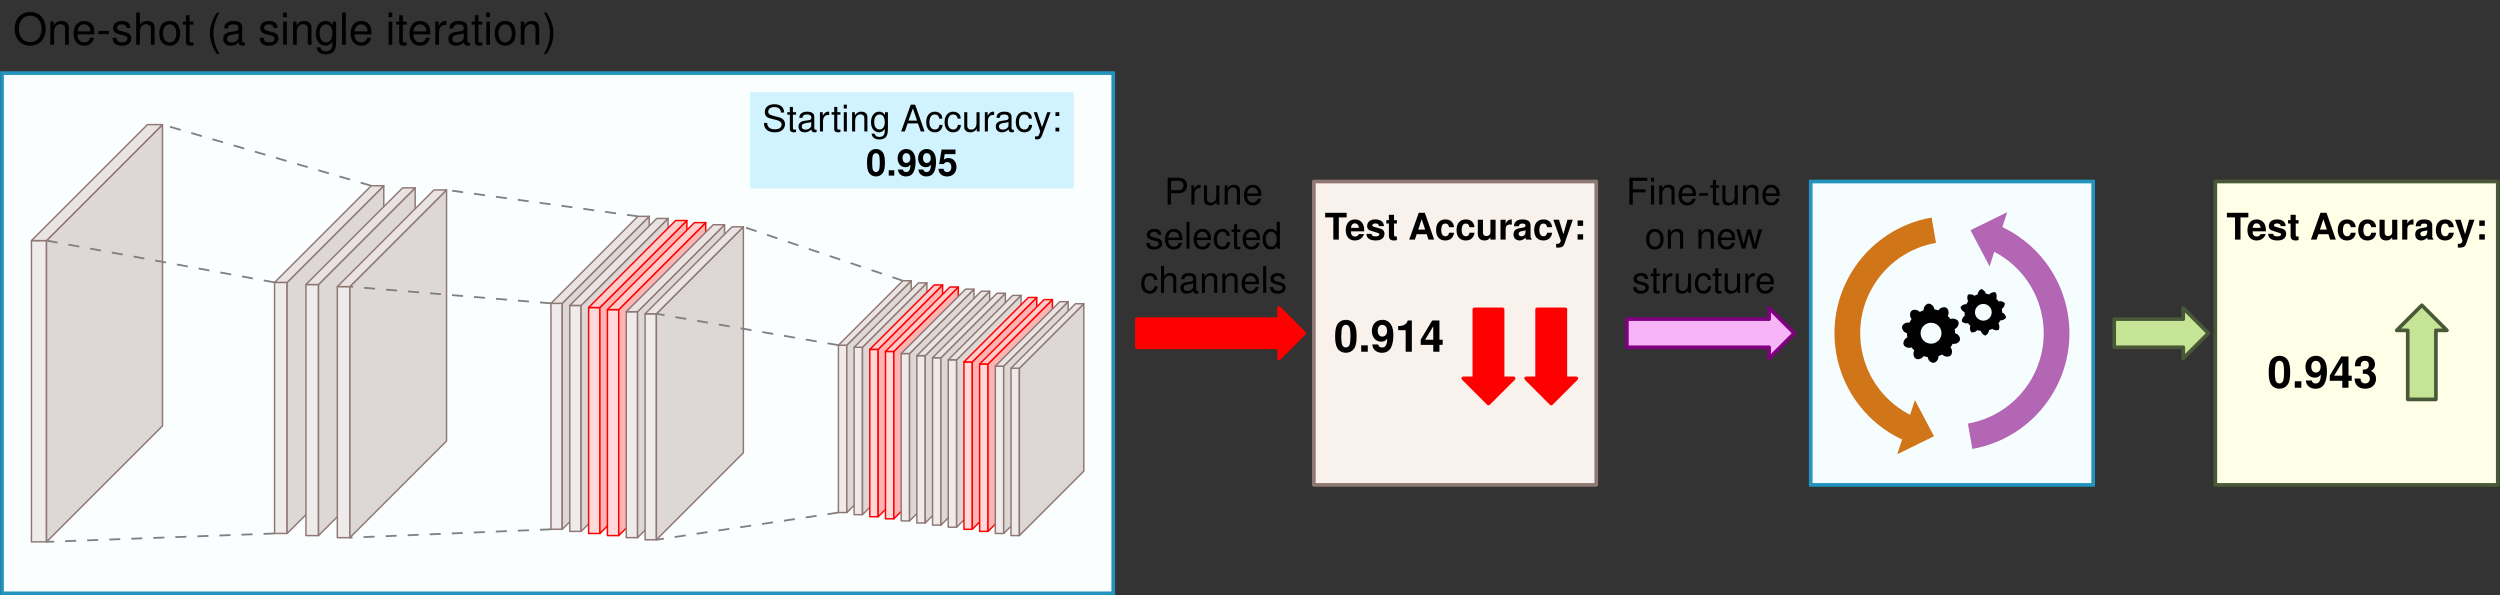 <?xml version="1.0" encoding="UTF-8" standalone="no"?>
<!-- Created with Inkscape (http://www.inkscape.org/) -->

<svg
   version="1.1"
   id="svg1"
   width="903.025"
   height="215"
   viewBox="0 0 903.025 215"
   xmlns="http://www.w3.org/2000/svg"
   xmlns:svg="http://www.w3.org/2000/svg">
  <rect x="0" y="0" width="903.025" height="215" fill="#333333" stroke="none"/>
  <defs
     id="defs1" />
  <g
     id="g1">
    <path
       id="path1"
       d="m 19.445,-28.461 -43.213,-1.26"
       style="fill:none;stroke:#808080;stroke-width:0.498;stroke-linecap:butt;stroke-linejoin:miter;stroke-miterlimit:10;stroke-dasharray:2.989, 2.989;stroke-dashoffset:0;stroke-opacity:1"
       transform="matrix(1.333,0,0,-1.333,300.199,123.927)" />
    <path
       id="path2"
       d="m -52.34,-26.885 -51.863,0.352"
       style="fill:none;stroke:#808080;stroke-width:0.498;stroke-linecap:butt;stroke-linejoin:miter;stroke-miterlimit:10;stroke-dasharray:2.989, 2.989;stroke-dashoffset:0;stroke-opacity:1"
       transform="matrix(1.333,0,0,-1.333,300.199,123.927)" />
    <path
       id="path3"
       d="m -124.613,-25.399 -56.558,2.97"
       style="fill:none;stroke:#808080;stroke-width:0.498;stroke-linecap:butt;stroke-linejoin:miter;stroke-miterlimit:10;stroke-dasharray:2.989, 2.989;stroke-dashoffset:0;stroke-opacity:1"
       transform="matrix(1.333,0,0,-1.333,300.199,123.927)" />
    <path
       id="path4"
       d="M -224.653,-67.807 H 76.454 V 73.158 H -224.653 Z"
       style="fill:#fafeff;fill-opacity:1;fill-rule:nonzero;stroke:#2294bd;stroke-width:0.996;stroke-linecap:butt;stroke-linejoin:miter;stroke-miterlimit:10;stroke-dasharray:none;stroke-opacity:1"
       transform="matrix(1.333,0,0,-1.333,300.199,123.927)" />
    <path
       id="path5"
       d="m 265.458,-38.427 h 76.536 v 82.206 h -76.536 z"
       style="fill:#f6fdff;fill-opacity:1;fill-rule:nonzero;stroke:#2294bd;stroke-width:0.996;stroke-linecap:butt;stroke-linejoin:miter;stroke-miterlimit:10;stroke-dasharray:none;stroke-opacity:1"
       transform="matrix(1.333,0,0,-1.333,300.199,123.927)" />
    <path
       id="path6"
       d="M 4.252,-0.567 H 1.984 V -45.922 h 2.268 z"
       style="fill:#eeebea;fill-opacity:1;fill-rule:nonzero;stroke:#8f7874;stroke-width:0.399;stroke-linecap:butt;stroke-linejoin:round;stroke-miterlimit:10;stroke-dasharray:none;stroke-opacity:1"
       transform="matrix(1.333,0,0,-1.333,300.199,123.927)" />
    <path
       id="path7"
       d="M 4.252,-0.567 21.713,16.894 V -28.461 L 4.252,-45.922 Z"
       style="fill:#ddd7d5;fill-opacity:1;fill-rule:nonzero;stroke:#8f7874;stroke-width:0.399;stroke-linecap:butt;stroke-linejoin:round;stroke-miterlimit:10;stroke-dasharray:none;stroke-opacity:1"
       transform="matrix(1.333,0,0,-1.333,300.199,123.927)" />
    <path
       id="path8"
       d="M 4.252,-0.567 H 1.984 l 17.461,17.461 h 2.268 z"
       style="fill:#e9e4e3;fill-opacity:1;fill-rule:nonzero;stroke:#8f7874;stroke-width:0.399;stroke-linecap:butt;stroke-linejoin:round;stroke-miterlimit:10;stroke-dasharray:none;stroke-opacity:1"
       transform="matrix(1.333,0,0,-1.333,300.199,123.927)" />
    <path
       id="path9"
       d="M 8.504,-1.134 H 6.236 v -45.355 h 2.268 z"
       style="fill:#eeebea;fill-opacity:1;fill-rule:nonzero;stroke:#8f7874;stroke-width:0.399;stroke-linecap:butt;stroke-linejoin:round;stroke-miterlimit:10;stroke-dasharray:none;stroke-opacity:1"
       transform="matrix(1.333,0,0,-1.333,300.199,123.927)" />
    <path
       id="path10"
       d="M 8.504,-1.134 25.965,16.327 V -29.028 L 8.504,-46.489 Z"
       style="fill:#ddd7d5;fill-opacity:1;fill-rule:nonzero;stroke:#8f7874;stroke-width:0.399;stroke-linecap:butt;stroke-linejoin:round;stroke-miterlimit:10;stroke-dasharray:none;stroke-opacity:1"
       transform="matrix(1.333,0,0,-1.333,300.199,123.927)" />
    <path
       id="path11"
       d="M 8.504,-1.134 H 6.236 l 17.461,17.461 h 2.268 z"
       style="fill:#e9e4e3;fill-opacity:1;fill-rule:nonzero;stroke:#8f7874;stroke-width:0.399;stroke-linecap:butt;stroke-linejoin:round;stroke-miterlimit:10;stroke-dasharray:none;stroke-opacity:1"
       transform="matrix(1.333,0,0,-1.333,300.199,123.927)" />
    <path
       id="path12"
       d="m 12.756,-1.701 h -2.268 v -45.355 h 2.268 z"
       style="fill:#ffd9d9;fill-opacity:1;fill-rule:nonzero;stroke:#ff0000;stroke-width:0.399;stroke-linecap:butt;stroke-linejoin:round;stroke-miterlimit:10;stroke-dasharray:none;stroke-opacity:1"
       transform="matrix(1.333,0,0,-1.333,300.199,123.927)" />
    <path
       id="path13"
       d="M 12.756,-1.701 30.217,15.76 V -29.595 L 12.756,-47.056 Z"
       style="fill:#ffb3b3;fill-opacity:1;fill-rule:nonzero;stroke:#ff0000;stroke-width:0.399;stroke-linecap:butt;stroke-linejoin:round;stroke-miterlimit:10;stroke-dasharray:none;stroke-opacity:1"
       transform="matrix(1.333,0,0,-1.333,300.199,123.927)" />
    <path
       id="path14"
       d="m 12.756,-1.701 h -2.268 l 17.461,17.461 h 2.268 z"
       style="fill:#ffcccc;fill-opacity:1;fill-rule:nonzero;stroke:#ff0000;stroke-width:0.399;stroke-linecap:butt;stroke-linejoin:round;stroke-miterlimit:10;stroke-dasharray:none;stroke-opacity:1"
       transform="matrix(1.333,0,0,-1.333,300.199,123.927)" />
    <path
       id="path15"
       d="M 17.007,-2.268 H 14.74 v -45.355 h 2.268 z"
       style="fill:#ffd9d9;fill-opacity:1;fill-rule:nonzero;stroke:#ff0000;stroke-width:0.399;stroke-linecap:butt;stroke-linejoin:round;stroke-miterlimit:10;stroke-dasharray:none;stroke-opacity:1"
       transform="matrix(1.333,0,0,-1.333,300.199,123.927)" />
    <path
       id="path16"
       d="M 17.007,-2.268 34.469,15.193 V -30.162 L 17.007,-47.623 Z"
       style="fill:#ffb3b3;fill-opacity:1;fill-rule:nonzero;stroke:#ff0000;stroke-width:0.399;stroke-linecap:butt;stroke-linejoin:round;stroke-miterlimit:10;stroke-dasharray:none;stroke-opacity:1"
       transform="matrix(1.333,0,0,-1.333,300.199,123.927)" />
    <path
       id="path17"
       d="M 17.007,-2.268 H 14.74 L 32.201,15.193 h 2.268 z"
       style="fill:#ffcccc;fill-opacity:1;fill-rule:nonzero;stroke:#ff0000;stroke-width:0.399;stroke-linecap:butt;stroke-linejoin:round;stroke-miterlimit:10;stroke-dasharray:none;stroke-opacity:1"
       transform="matrix(1.333,0,0,-1.333,300.199,123.927)" />
    <path
       id="path18"
       d="m 21.259,-2.835 h -2.268 v -45.355 h 2.268 z"
       style="fill:#eeebea;fill-opacity:1;fill-rule:nonzero;stroke:#8f7874;stroke-width:0.399;stroke-linecap:butt;stroke-linejoin:round;stroke-miterlimit:10;stroke-dasharray:none;stroke-opacity:1"
       transform="matrix(1.333,0,0,-1.333,300.199,123.927)" />
    <path
       id="path19"
       d="M 21.259,-2.835 38.721,14.626 V -30.729 L 21.259,-48.19 Z"
       style="fill:#ddd7d5;fill-opacity:1;fill-rule:nonzero;stroke:#8f7874;stroke-width:0.399;stroke-linecap:butt;stroke-linejoin:round;stroke-miterlimit:10;stroke-dasharray:none;stroke-opacity:1"
       transform="matrix(1.333,0,0,-1.333,300.199,123.927)" />
    <path
       id="path20"
       d="m 21.259,-2.835 h -2.268 l 17.461,17.461 h 2.268 z"
       style="fill:#e9e4e3;fill-opacity:1;fill-rule:nonzero;stroke:#8f7874;stroke-width:0.399;stroke-linecap:butt;stroke-linejoin:round;stroke-miterlimit:10;stroke-dasharray:none;stroke-opacity:1"
       transform="matrix(1.333,0,0,-1.333,300.199,123.927)" />
    <path
       id="path21"
       d="m 25.511,-3.402 h -2.268 v -45.355 h 2.268 z"
       style="fill:#eeebea;fill-opacity:1;fill-rule:nonzero;stroke:#8f7874;stroke-width:0.399;stroke-linecap:butt;stroke-linejoin:round;stroke-miterlimit:10;stroke-dasharray:none;stroke-opacity:1"
       transform="matrix(1.333,0,0,-1.333,300.199,123.927)" />
    <path
       id="path22"
       d="M 25.511,-3.402 42.972,14.059 V -31.296 L 25.511,-48.757 Z"
       style="fill:#ddd7d5;fill-opacity:1;fill-rule:nonzero;stroke:#8f7874;stroke-width:0.399;stroke-linecap:butt;stroke-linejoin:round;stroke-miterlimit:10;stroke-dasharray:none;stroke-opacity:1"
       transform="matrix(1.333,0,0,-1.333,300.199,123.927)" />
    <path
       id="path23"
       d="M 25.511,-3.402 H 23.243 L 40.705,14.059 H 42.972 Z"
       style="fill:#e9e4e3;fill-opacity:1;fill-rule:nonzero;stroke:#8f7874;stroke-width:0.399;stroke-linecap:butt;stroke-linejoin:round;stroke-miterlimit:10;stroke-dasharray:none;stroke-opacity:1"
       transform="matrix(1.333,0,0,-1.333,300.199,123.927)" />
    <path
       id="path24"
       d="m 29.763,-3.969 h -2.268 v -45.355 h 2.268 z"
       style="fill:#eeebea;fill-opacity:1;fill-rule:nonzero;stroke:#8f7874;stroke-width:0.399;stroke-linecap:butt;stroke-linejoin:round;stroke-miterlimit:10;stroke-dasharray:none;stroke-opacity:1"
       transform="matrix(1.333,0,0,-1.333,300.199,123.927)" />
    <path
       id="path25"
       d="M 29.763,-3.969 47.224,13.492 V -31.863 L 29.763,-49.324 Z"
       style="fill:#ddd7d5;fill-opacity:1;fill-rule:nonzero;stroke:#8f7874;stroke-width:0.399;stroke-linecap:butt;stroke-linejoin:round;stroke-miterlimit:10;stroke-dasharray:none;stroke-opacity:1"
       transform="matrix(1.333,0,0,-1.333,300.199,123.927)" />
    <path
       id="path26"
       d="m 29.763,-3.969 h -2.268 l 17.461,17.461 h 2.268 z"
       style="fill:#e9e4e3;fill-opacity:1;fill-rule:nonzero;stroke:#8f7874;stroke-width:0.399;stroke-linecap:butt;stroke-linejoin:round;stroke-miterlimit:10;stroke-dasharray:none;stroke-opacity:1"
       transform="matrix(1.333,0,0,-1.333,300.199,123.927)" />
    <path
       id="path27"
       d="M 34.015,-4.536 H 31.747 V -49.892 h 2.268 z"
       style="fill:#eeebea;fill-opacity:1;fill-rule:nonzero;stroke:#8f7874;stroke-width:0.399;stroke-linecap:butt;stroke-linejoin:round;stroke-miterlimit:10;stroke-dasharray:none;stroke-opacity:1"
       transform="matrix(1.333,0,0,-1.333,300.199,123.927)" />
    <path
       id="path28"
       d="M 34.015,-4.536 51.476,12.925 V -32.43 L 34.015,-49.892 Z"
       style="fill:#ddd7d5;fill-opacity:1;fill-rule:nonzero;stroke:#8f7874;stroke-width:0.399;stroke-linecap:butt;stroke-linejoin:round;stroke-miterlimit:10;stroke-dasharray:none;stroke-opacity:1"
       transform="matrix(1.333,0,0,-1.333,300.199,123.927)" />
    <path
       id="path29"
       d="M 34.015,-4.536 H 31.747 L 49.208,12.925 H 51.476 Z"
       style="fill:#e9e4e3;fill-opacity:1;fill-rule:nonzero;stroke:#8f7874;stroke-width:0.399;stroke-linecap:butt;stroke-linejoin:round;stroke-miterlimit:10;stroke-dasharray:none;stroke-opacity:1"
       transform="matrix(1.333,0,0,-1.333,300.199,123.927)" />
    <path
       id="path30"
       d="m 38.267,-5.104 h -2.268 v -45.355 h 2.268 z"
       style="fill:#ffd9d9;fill-opacity:1;fill-rule:nonzero;stroke:#ff0000;stroke-width:0.399;stroke-linecap:butt;stroke-linejoin:round;stroke-miterlimit:10;stroke-dasharray:none;stroke-opacity:1"
       transform="matrix(1.333,0,0,-1.333,300.199,123.927)" />
    <path
       id="path31"
       d="M 38.267,-5.104 55.728,12.358 V -32.997 L 38.267,-50.459 Z"
       style="fill:#ffb3b3;fill-opacity:1;fill-rule:nonzero;stroke:#ff0000;stroke-width:0.399;stroke-linecap:butt;stroke-linejoin:round;stroke-miterlimit:10;stroke-dasharray:none;stroke-opacity:1"
       transform="matrix(1.333,0,0,-1.333,300.199,123.927)" />
    <path
       id="path32"
       d="m 38.267,-5.104 h -2.268 l 17.461,17.461 h 2.268 z"
       style="fill:#ffcccc;fill-opacity:1;fill-rule:nonzero;stroke:#ff0000;stroke-width:0.399;stroke-linecap:butt;stroke-linejoin:round;stroke-miterlimit:10;stroke-dasharray:none;stroke-opacity:1"
       transform="matrix(1.333,0,0,-1.333,300.199,123.927)" />
    <path
       id="path33"
       d="m 42.518,-5.671 h -2.268 v -45.355 h 2.268 z"
       style="fill:#ffd9d9;fill-opacity:1;fill-rule:nonzero;stroke:#ff0000;stroke-width:0.399;stroke-linecap:butt;stroke-linejoin:round;stroke-miterlimit:10;stroke-dasharray:none;stroke-opacity:1"
       transform="matrix(1.333,0,0,-1.333,300.199,123.927)" />
    <path
       id="path34"
       d="M 42.518,-5.671 59.98,11.791 V -33.564 L 42.518,-51.026 Z"
       style="fill:#ffb3b3;fill-opacity:1;fill-rule:nonzero;stroke:#ff0000;stroke-width:0.399;stroke-linecap:butt;stroke-linejoin:round;stroke-miterlimit:10;stroke-dasharray:none;stroke-opacity:1"
       transform="matrix(1.333,0,0,-1.333,300.199,123.927)" />
    <path
       id="path35"
       d="M 42.518,-5.671 H 40.251 L 57.712,11.791 H 59.98 Z"
       style="fill:#ffcccc;fill-opacity:1;fill-rule:nonzero;stroke:#ff0000;stroke-width:0.399;stroke-linecap:butt;stroke-linejoin:round;stroke-miterlimit:10;stroke-dasharray:none;stroke-opacity:1"
       transform="matrix(1.333,0,0,-1.333,300.199,123.927)" />
    <path
       id="path36"
       d="m 46.77,-6.238 h -2.268 v -45.355 h 2.268 z"
       style="fill:#eeebea;fill-opacity:1;fill-rule:nonzero;stroke:#8f7874;stroke-width:0.399;stroke-linecap:butt;stroke-linejoin:round;stroke-miterlimit:10;stroke-dasharray:none;stroke-opacity:1"
       transform="matrix(1.333,0,0,-1.333,300.199,123.927)" />
    <path
       id="path37"
       d="M 46.77,-6.238 64.232,11.224 V -34.131 L 46.77,-51.593 Z"
       style="fill:#ddd7d5;fill-opacity:1;fill-rule:nonzero;stroke:#8f7874;stroke-width:0.399;stroke-linecap:butt;stroke-linejoin:round;stroke-miterlimit:10;stroke-dasharray:none;stroke-opacity:1"
       transform="matrix(1.333,0,0,-1.333,300.199,123.927)" />
    <path
       id="path38"
       d="M 46.77,-6.238 H 44.503 L 61.964,11.224 h 2.268 z"
       style="fill:#e9e4e3;fill-opacity:1;fill-rule:nonzero;stroke:#8f7874;stroke-width:0.399;stroke-linecap:butt;stroke-linejoin:round;stroke-miterlimit:10;stroke-dasharray:none;stroke-opacity:1"
       transform="matrix(1.333,0,0,-1.333,300.199,123.927)" />
    <path
       id="path39"
       d="m 51.022,-6.805 h -2.268 v -45.355 h 2.268 z"
       style="fill:#eeebea;fill-opacity:1;fill-rule:nonzero;stroke:#8f7874;stroke-width:0.399;stroke-linecap:butt;stroke-linejoin:round;stroke-miterlimit:10;stroke-dasharray:none;stroke-opacity:1"
       transform="matrix(1.333,0,0,-1.333,300.199,123.927)" />
    <path
       id="path40"
       d="M 51.022,-6.805 68.484,10.657 V -34.698 L 51.022,-52.16 Z"
       style="fill:#ddd7d5;fill-opacity:1;fill-rule:nonzero;stroke:#8f7874;stroke-width:0.399;stroke-linecap:butt;stroke-linejoin:round;stroke-miterlimit:10;stroke-dasharray:none;stroke-opacity:1"
       transform="matrix(1.333,0,0,-1.333,300.199,123.927)" />
    <path
       id="path41"
       d="M 51.022,-6.805 H 48.754 L 66.216,10.657 h 2.268 z"
       style="fill:#e9e4e3;fill-opacity:1;fill-rule:nonzero;stroke:#8f7874;stroke-width:0.399;stroke-linecap:butt;stroke-linejoin:round;stroke-miterlimit:10;stroke-dasharray:none;stroke-opacity:1"
       transform="matrix(1.333,0,0,-1.333,300.199,123.927)" />
    <path
       id="path42"
       d="m -72.852,10.771 h -3.062 V -50.458 h 3.062 z"
       style="fill:#eeebea;fill-opacity:1;fill-rule:nonzero;stroke:#8f7874;stroke-width:0.399;stroke-linecap:butt;stroke-linejoin:round;stroke-miterlimit:10;stroke-dasharray:none;stroke-opacity:1"
       transform="matrix(1.333,0,0,-1.333,300.199,123.927)" />
    <path
       id="path43"
       d="m -72.852,10.771 23.573,23.573 V -26.885 L -72.852,-50.458 Z"
       style="fill:#ddd7d5;fill-opacity:1;fill-rule:nonzero;stroke:#8f7874;stroke-width:0.399;stroke-linecap:butt;stroke-linejoin:round;stroke-miterlimit:10;stroke-dasharray:none;stroke-opacity:1"
       transform="matrix(1.333,0,0,-1.333,300.199,123.927)" />
    <path
       id="path44"
       d="m -72.852,10.771 h -3.062 L -52.34,34.345 h 3.062 z"
       style="fill:#e9e4e3;fill-opacity:1;fill-rule:nonzero;stroke:#8f7874;stroke-width:0.399;stroke-linecap:butt;stroke-linejoin:round;stroke-miterlimit:10;stroke-dasharray:none;stroke-opacity:1"
       transform="matrix(1.333,0,0,-1.333,300.199,123.927)" />
    <path
       id="path45"
       d="m -67.749,10.204 h -3.062 v -61.23 h 3.062 z"
       style="fill:#eeebea;fill-opacity:1;fill-rule:nonzero;stroke:#8f7874;stroke-width:0.399;stroke-linecap:butt;stroke-linejoin:round;stroke-miterlimit:10;stroke-dasharray:none;stroke-opacity:1"
       transform="matrix(1.333,0,0,-1.333,300.199,123.927)" />
    <path
       id="path46"
       d="m -67.749,10.204 23.573,23.573 V -27.452 l -23.573,-23.573 z"
       style="fill:#ddd7d5;fill-opacity:1;fill-rule:nonzero;stroke:#8f7874;stroke-width:0.399;stroke-linecap:butt;stroke-linejoin:round;stroke-miterlimit:10;stroke-dasharray:none;stroke-opacity:1"
       transform="matrix(1.333,0,0,-1.333,300.199,123.927)" />
    <path
       id="path47"
       d="m -67.749,10.204 h -3.062 l 23.573,23.573 h 3.062 z"
       style="fill:#e9e4e3;fill-opacity:1;fill-rule:nonzero;stroke:#8f7874;stroke-width:0.399;stroke-linecap:butt;stroke-linejoin:round;stroke-miterlimit:10;stroke-dasharray:none;stroke-opacity:1"
       transform="matrix(1.333,0,0,-1.333,300.199,123.927)" />
    <path
       id="path48"
       d="m -62.647,9.637 h -3.062 v -61.23 h 3.062 z"
       style="fill:#ffd9d9;fill-opacity:1;fill-rule:nonzero;stroke:#ff0000;stroke-width:0.399;stroke-linecap:butt;stroke-linejoin:round;stroke-miterlimit:10;stroke-dasharray:none;stroke-opacity:1"
       transform="matrix(1.333,0,0,-1.333,300.199,123.927)" />
    <path
       id="path49"
       d="m -62.647,9.637 23.573,23.573 v -61.23 l -23.573,-23.573 z"
       style="fill:#ffb3b3;fill-opacity:1;fill-rule:nonzero;stroke:#ff0000;stroke-width:0.399;stroke-linecap:butt;stroke-linejoin:round;stroke-miterlimit:10;stroke-dasharray:none;stroke-opacity:1"
       transform="matrix(1.333,0,0,-1.333,300.199,123.927)" />
    <path
       id="path50"
       d="m -62.647,9.637 h -3.062 l 23.573,23.573 h 3.062 z"
       style="fill:#ffcccc;fill-opacity:1;fill-rule:nonzero;stroke:#ff0000;stroke-width:0.399;stroke-linecap:butt;stroke-linejoin:round;stroke-miterlimit:10;stroke-dasharray:none;stroke-opacity:1"
       transform="matrix(1.333,0,0,-1.333,300.199,123.927)" />
    <path
       id="path51"
       d="m -57.545,9.07 h -3.062 v -61.23 h 3.062 z"
       style="fill:#ffd9d9;fill-opacity:1;fill-rule:nonzero;stroke:#ff0000;stroke-width:0.399;stroke-linecap:butt;stroke-linejoin:round;stroke-miterlimit:10;stroke-dasharray:none;stroke-opacity:1"
       transform="matrix(1.333,0,0,-1.333,300.199,123.927)" />
    <path
       id="path52"
       d="M -57.545,9.07 -33.972,32.643 V -28.586 L -57.545,-52.159 Z"
       style="fill:#ffb3b3;fill-opacity:1;fill-rule:nonzero;stroke:#ff0000;stroke-width:0.399;stroke-linecap:butt;stroke-linejoin:round;stroke-miterlimit:10;stroke-dasharray:none;stroke-opacity:1"
       transform="matrix(1.333,0,0,-1.333,300.199,123.927)" />
    <path
       id="path53"
       d="m -57.545,9.07 h -3.062 l 23.573,23.573 h 3.062 z"
       style="fill:#ffcccc;fill-opacity:1;fill-rule:nonzero;stroke:#ff0000;stroke-width:0.399;stroke-linecap:butt;stroke-linejoin:round;stroke-miterlimit:10;stroke-dasharray:none;stroke-opacity:1"
       transform="matrix(1.333,0,0,-1.333,300.199,123.927)" />
    <path
       id="path54"
       d="m -52.443,8.503 h -3.062 v -61.23 h 3.062 z"
       style="fill:#eeebea;fill-opacity:1;fill-rule:nonzero;stroke:#8f7874;stroke-width:0.399;stroke-linecap:butt;stroke-linejoin:round;stroke-miterlimit:10;stroke-dasharray:none;stroke-opacity:1"
       transform="matrix(1.333,0,0,-1.333,300.199,123.927)" />
    <path
       id="path55"
       d="M -52.443,8.503 -28.87,32.076 V -29.153 L -52.443,-52.726 Z"
       style="fill:#ddd7d5;fill-opacity:1;fill-rule:nonzero;stroke:#8f7874;stroke-width:0.399;stroke-linecap:butt;stroke-linejoin:round;stroke-miterlimit:10;stroke-dasharray:none;stroke-opacity:1"
       transform="matrix(1.333,0,0,-1.333,300.199,123.927)" />
    <path
       id="path56"
       d="m -52.443,8.503 h -3.062 l 23.573,23.573 h 3.062 z"
       style="fill:#e9e4e3;fill-opacity:1;fill-rule:nonzero;stroke:#8f7874;stroke-width:0.399;stroke-linecap:butt;stroke-linejoin:round;stroke-miterlimit:10;stroke-dasharray:none;stroke-opacity:1"
       transform="matrix(1.333,0,0,-1.333,300.199,123.927)" />
    <path
       id="path57"
       d="m -47.34,7.936 h -3.062 v -61.23 h 3.062 z"
       style="fill:#eeebea;fill-opacity:1;fill-rule:nonzero;stroke:#8f7874;stroke-width:0.399;stroke-linecap:butt;stroke-linejoin:round;stroke-miterlimit:10;stroke-dasharray:none;stroke-opacity:1"
       transform="matrix(1.333,0,0,-1.333,300.199,123.927)" />
    <path
       id="path58"
       d="m -47.34,7.936 23.573,23.573 v -61.23 l -23.573,-23.573 z"
       style="fill:#ddd7d5;fill-opacity:1;fill-rule:nonzero;stroke:#8f7874;stroke-width:0.399;stroke-linecap:butt;stroke-linejoin:round;stroke-miterlimit:10;stroke-dasharray:none;stroke-opacity:1"
       transform="matrix(1.333,0,0,-1.333,300.199,123.927)" />
    <path
       id="path59"
       d="m -47.34,7.936 h -3.062 l 23.573,23.573 h 3.062 z"
       style="fill:#e9e4e3;fill-opacity:1;fill-rule:nonzero;stroke:#8f7874;stroke-width:0.399;stroke-linecap:butt;stroke-linejoin:round;stroke-miterlimit:10;stroke-dasharray:none;stroke-opacity:1"
       transform="matrix(1.333,0,0,-1.333,300.199,123.927)" />
    <path
       id="path60"
       d="m -147.403,16.441 h -3.402 v -68.033 h 3.402 z"
       style="fill:#eeebea;fill-opacity:1;fill-rule:nonzero;stroke:#8f7874;stroke-width:0.399;stroke-linecap:butt;stroke-linejoin:round;stroke-miterlimit:10;stroke-dasharray:none;stroke-opacity:1"
       transform="matrix(1.333,0,0,-1.333,300.199,123.927)" />
    <path
       id="path61"
       d="m -147.403,16.441 26.192,26.192 v -68.033 l -26.192,-26.192 z"
       style="fill:#ddd7d5;fill-opacity:1;fill-rule:nonzero;stroke:#8f7874;stroke-width:0.399;stroke-linecap:butt;stroke-linejoin:round;stroke-miterlimit:10;stroke-dasharray:none;stroke-opacity:1"
       transform="matrix(1.333,0,0,-1.333,300.199,123.927)" />
    <path
       id="path62"
       d="m -147.403,16.441 h -3.402 l 26.192,26.192 h 3.402 z"
       style="fill:#e9e4e3;fill-opacity:1;fill-rule:nonzero;stroke:#8f7874;stroke-width:0.399;stroke-linecap:butt;stroke-linejoin:round;stroke-miterlimit:10;stroke-dasharray:none;stroke-opacity:1"
       transform="matrix(1.333,0,0,-1.333,300.199,123.927)" />
    <path
       id="path63"
       d="m -138.899,15.874 h -3.402 v -68.033 h 3.402 z"
       style="fill:#eeebea;fill-opacity:1;fill-rule:nonzero;stroke:#8f7874;stroke-width:0.399;stroke-linecap:butt;stroke-linejoin:round;stroke-miterlimit:10;stroke-dasharray:none;stroke-opacity:1"
       transform="matrix(1.333,0,0,-1.333,300.199,123.927)" />
    <path
       id="path64"
       d="m -138.899,15.874 26.192,26.192 V -25.966 l -26.192,-26.192 z"
       style="fill:#ddd7d5;fill-opacity:1;fill-rule:nonzero;stroke:#8f7874;stroke-width:0.399;stroke-linecap:butt;stroke-linejoin:round;stroke-miterlimit:10;stroke-dasharray:none;stroke-opacity:1"
       transform="matrix(1.333,0,0,-1.333,300.199,123.927)" />
    <path
       id="path65"
       d="m -138.899,15.874 h -3.402 l 26.192,26.192 h 3.402 z"
       style="fill:#e9e4e3;fill-opacity:1;fill-rule:nonzero;stroke:#8f7874;stroke-width:0.399;stroke-linecap:butt;stroke-linejoin:round;stroke-miterlimit:10;stroke-dasharray:none;stroke-opacity:1"
       transform="matrix(1.333,0,0,-1.333,300.199,123.927)" />
    <path
       id="path66"
       d="m -130.395,15.307 h -3.402 v -68.033 h 3.402 z"
       style="fill:#eeebea;fill-opacity:1;fill-rule:nonzero;stroke:#8f7874;stroke-width:0.399;stroke-linecap:butt;stroke-linejoin:round;stroke-miterlimit:10;stroke-dasharray:none;stroke-opacity:1"
       transform="matrix(1.333,0,0,-1.333,300.199,123.927)" />
    <path
       id="path67"
       d="m -130.395,15.307 26.192,26.192 v -68.033 l -26.192,-26.192 z"
       style="fill:#ddd7d5;fill-opacity:1;fill-rule:nonzero;stroke:#8f7874;stroke-width:0.399;stroke-linecap:butt;stroke-linejoin:round;stroke-miterlimit:10;stroke-dasharray:none;stroke-opacity:1"
       transform="matrix(1.333,0,0,-1.333,300.199,123.927)" />
    <path
       id="path68"
       d="m -130.395,15.307 h -3.402 l 26.192,26.192 h 3.402 z"
       style="fill:#e9e4e3;fill-opacity:1;fill-rule:nonzero;stroke:#8f7874;stroke-width:0.399;stroke-linecap:butt;stroke-linejoin:round;stroke-miterlimit:10;stroke-dasharray:none;stroke-opacity:1"
       transform="matrix(1.333,0,0,-1.333,300.199,123.927)" />
    <path
       id="path69"
       d="m -212.601,27.78 h -4.082 v -81.639 h 4.082 z"
       style="fill:#eeebea;fill-opacity:1;fill-rule:nonzero;stroke:#8f7874;stroke-width:0.399;stroke-linecap:butt;stroke-linejoin:round;stroke-miterlimit:10;stroke-dasharray:none;stroke-opacity:1"
       transform="matrix(1.333,0,0,-1.333,300.199,123.927)" />
    <path
       id="path70"
       d="m -212.601,27.78 31.431,31.431 v -81.639 l -31.431,-31.431 z"
       style="fill:#ddd7d5;fill-opacity:1;fill-rule:nonzero;stroke:#8f7874;stroke-width:0.399;stroke-linecap:butt;stroke-linejoin:round;stroke-miterlimit:10;stroke-dasharray:none;stroke-opacity:1"
       transform="matrix(1.333,0,0,-1.333,300.199,123.927)" />
    <path
       id="path71"
       d="m -212.601,27.78 h -4.082 l 31.431,31.431 h 4.082 z"
       style="fill:#e9e4e3;fill-opacity:1;fill-rule:nonzero;stroke:#8f7874;stroke-width:0.399;stroke-linecap:butt;stroke-linejoin:round;stroke-miterlimit:10;stroke-dasharray:none;stroke-opacity:1"
       transform="matrix(1.333,0,0,-1.333,300.199,123.927)" />
    <path
       id="path72"
       d="m 1.984,-45.922 -49.324,-7.371"
       style="fill:none;stroke:#808080;stroke-width:0.498;stroke-linecap:butt;stroke-linejoin:round;stroke-miterlimit:10;stroke-dasharray:2.989, 2.989;stroke-dashoffset:0;stroke-opacity:1"
       transform="matrix(1.333,0,0,-1.333,300.199,123.927)" />
    <path
       id="path73"
       d="M 1.984,-0.567 -47.34,7.936"
       style="fill:none;stroke:#808080;stroke-width:0.498;stroke-linecap:butt;stroke-linejoin:round;stroke-miterlimit:10;stroke-dasharray:2.989, 2.989;stroke-dashoffset:0;stroke-opacity:1"
       transform="matrix(1.333,0,0,-1.333,300.199,123.927)" />
    <path
       id="path74"
       d="M 19.445,16.894 -23.767,31.509"
       style="fill:none;stroke:#808080;stroke-width:0.498;stroke-linecap:butt;stroke-linejoin:round;stroke-miterlimit:10;stroke-dasharray:2.989, 2.989;stroke-dashoffset:0;stroke-opacity:1"
       transform="matrix(1.333,0,0,-1.333,300.199,123.927)" />
    <path
       id="path75"
       d="m -75.913,-50.458 -54.482,-2.267"
       style="fill:none;stroke:#808080;stroke-width:0.498;stroke-linecap:butt;stroke-linejoin:round;stroke-miterlimit:10;stroke-dasharray:2.989, 2.989;stroke-dashoffset:0;stroke-opacity:1"
       transform="matrix(1.333,0,0,-1.333,300.199,123.927)" />
    <path
       id="path76"
       d="m -75.913,10.771 -54.482,4.536"
       style="fill:none;stroke:#808080;stroke-width:0.498;stroke-linecap:butt;stroke-linejoin:round;stroke-miterlimit:10;stroke-dasharray:2.989, 2.989;stroke-dashoffset:0;stroke-opacity:1"
       transform="matrix(1.333,0,0,-1.333,300.199,123.927)" />
    <path
       id="path77"
       d="m -52.34,34.345 -51.863,7.155"
       style="fill:none;stroke:#808080;stroke-width:0.498;stroke-linecap:butt;stroke-linejoin:round;stroke-miterlimit:10;stroke-dasharray:2.989, 2.989;stroke-dashoffset:0;stroke-opacity:1"
       transform="matrix(1.333,0,0,-1.333,300.199,123.927)" />
    <path
       id="path78"
       d="m -150.805,-51.591 -61.796,-2.268"
       style="fill:none;stroke:#808080;stroke-width:0.498;stroke-linecap:butt;stroke-linejoin:round;stroke-miterlimit:10;stroke-dasharray:2.989, 2.989;stroke-dashoffset:0;stroke-opacity:1"
       transform="matrix(1.333,0,0,-1.333,300.199,123.927)" />
    <path
       id="path79"
       d="m -150.805,16.441 -61.796,11.339"
       style="fill:none;stroke:#808080;stroke-width:0.498;stroke-linecap:butt;stroke-linejoin:round;stroke-miterlimit:10;stroke-dasharray:2.989, 2.989;stroke-dashoffset:0;stroke-opacity:1"
       transform="matrix(1.333,0,0,-1.333,300.199,123.927)" />
    <path
       id="path80"
       d="m -124.613,42.633 -56.558,16.577"
       style="fill:none;stroke:#808080;stroke-width:0.498;stroke-linecap:butt;stroke-linejoin:round;stroke-miterlimit:10;stroke-dasharray:2.989, 2.989;stroke-dashoffset:0;stroke-opacity:1"
       transform="matrix(1.333,0,0,-1.333,300.199,123.927)" />
    <path
       id="path81"
       d="m -21.983,41.929 h 87.777 v 26.049 h -87.777 z"
       style="fill:#d1f3ff;fill-opacity:1;fill-rule:nonzero;stroke:none"
       transform="matrix(1.333,0,0,-1.333,300.199,123.927)" />
    <path
       id="path82"
       d="m 5.943,-5.134 c -0.012,-1.418 -0.996,-2.25 -2.66,-2.25 -1.594,0 -2.578,0.82 -2.578,2.133 0,0.891 0.457,1.441 1.418,1.699 l 1.805,0.469 c 0.914,0.246 1.336,0.609 1.336,1.184 0,0.387 -0.211,0.785 -0.516,0.996 -0.293,0.199 -0.75,0.316 -1.336,0.316 -0.785,0 -1.324,-0.188 -1.676,-0.609 -0.27,-0.316 -0.387,-0.668 -0.375,-1.113 H 0.482 c 0.012,0.668 0.141,1.102 0.422,1.5 0.504,0.68 1.336,1.043 2.449,1.043 0.867,0 1.57,-0.199 2.039,-0.562 0.492,-0.387 0.797,-1.031 0.797,-1.664 0,-0.902 -0.562,-1.559 -1.547,-1.828 L 2.826,-4.302 c -0.879,-0.246 -1.195,-0.516 -1.195,-1.078 0,-0.738 0.645,-1.23 1.617,-1.23 1.16,0 1.805,0.527 1.816,1.477 z m 3.234,-0.082 H 8.322 V -6.657 H 7.49 v 1.441 h -0.703 v 0.668 h 0.703 v 3.949 c 0,0.527 0.363,0.832 1.008,0.832 0.199,0 0.398,-0.023 0.68,-0.07 v -0.703 c -0.105,0.035 -0.234,0.035 -0.398,0.035 -0.363,0 -0.457,-0.094 -0.457,-0.457 V -4.548 h 0.855 z m 5.569,4.723 c -0.094,0.023 -0.129,0.023 -0.188,0.023 -0.281,0 -0.445,-0.152 -0.445,-0.41 V -3.95 c 0,-0.926 -0.68,-1.418 -1.957,-1.418 -0.762,0 -1.383,0.223 -1.734,0.609 -0.246,0.27 -0.34,0.562 -0.363,1.078 h 0.844 c 0.07,-0.633 0.445,-0.926 1.219,-0.926 0.75,0 1.172,0.281 1.172,0.785 v 0.211 c 0,0.352 -0.211,0.504 -0.867,0.586 -1.184,0.141 -1.359,0.188 -1.676,0.316 -0.609,0.246 -0.914,0.715 -0.914,1.395 0,0.949 0.656,1.547 1.711,1.547 0.656,0 1.184,-0.234 1.77,-0.773 0.059,0.527 0.316,0.773 0.855,0.773 0.176,0 0.305,-0.023 0.574,-0.094 z M 13.293,-1.641 c 0,0.281 -0.082,0.445 -0.328,0.68 -0.34,0.305 -0.75,0.457 -1.242,0.457 -0.645,0 -1.02,-0.305 -1.02,-0.832 0,-0.551 0.363,-0.82 1.254,-0.961 0.879,-0.117 1.055,-0.152 1.336,-0.281 z m 2.353,-3.574 v 5.215 h 0.832 V -2.708 c 0,-0.75 0.188,-1.242 0.586,-1.523 0.258,-0.188 0.516,-0.258 1.09,-0.258 v -0.855 c -0.141,-0.012 -0.211,-0.023 -0.316,-0.023 -0.539,0 -0.949,0.316 -1.43,1.09 v -0.938 z m 5.555,0 h -0.855 v -1.441 h -0.832 v 1.441 h -0.703 v 0.668 h 0.703 v 3.949 c 0,0.527 0.363,0.832 1.008,0.832 0.199,0 0.398,-0.023 0.68,-0.07 v -0.703 c -0.105,0.035 -0.234,0.035 -0.398,0.035 -0.363,0 -0.457,-0.094 -0.457,-0.457 V -4.548 h 0.855 z m 1.74,0 h -0.832 v 5.215 h 0.832 z m 0,-2.051 h -0.844 v 1.055 h 0.844 z m 1.415,2.051 v 5.215 h 0.832 V -2.884 c 0,-1.066 0.562,-1.758 1.418,-1.758 0.656,0 1.066,0.398 1.066,1.02 v 3.621 h 0.832 V -3.95 c 0,-0.867 -0.645,-1.418 -1.652,-1.418 -0.773,0 -1.277,0.293 -1.734,1.02 v -0.867 z m 8.936,0 v 0.75 c -0.41,-0.621 -0.926,-0.902 -1.594,-0.902 -1.324,0 -2.215,1.148 -2.215,2.848 0,0.855 0.223,1.559 0.656,2.051 0.387,0.434 0.949,0.703 1.488,0.703 0.656,0 1.113,-0.281 1.582,-0.938 v 0.27 c 0,0.703 -0.082,1.137 -0.293,1.418 -0.223,0.316 -0.645,0.492 -1.16,0.492 -0.375,0 -0.715,-0.105 -0.938,-0.281 C 30.619,1.042 30.549,0.902 30.491,0.597 h -0.844 c 0.094,0.984 0.855,1.57 2.086,1.57 0.773,0 1.441,-0.246 1.781,-0.668 0.398,-0.469 0.551,-1.137 0.551,-2.355 V -5.216 Z m -1.5,0.609 c 0.891,0 1.418,0.762 1.418,2.062 0,1.242 -0.527,2.004 -1.406,2.004 -0.914,0 -1.453,-0.762 -1.453,-2.027 0,-1.254 0.551,-2.039 1.441,-2.039 z m 10.421,2.426 0.75,2.18 h 1.031 L 41.439,-7.266 h -1.195 l -2.59,7.266 h 0.996 L 39.411,-2.18 Z M 41.954,-2.954 h -2.309 l 1.195,-3.316 z m 6.867,-0.516 c -0.035,-0.504 -0.141,-0.832 -0.34,-1.125 -0.363,-0.492 -0.996,-0.773 -1.723,-0.773 -1.395,0 -2.32,1.113 -2.32,2.848 0,1.687 0.902,2.754 2.32,2.754 1.242,0 2.027,-0.75 2.121,-2.027 H 48.048 c -0.141,0.832 -0.562,1.254 -1.277,1.254 -0.914,0 -1.465,-0.75 -1.465,-1.98 0,-1.301 0.539,-2.086 1.453,-2.086 0.691,0 1.125,0.41 1.23,1.137 z m 4.98,0 c -0.035,-0.504 -0.141,-0.832 -0.34,-1.125 -0.363,-0.492 -0.996,-0.773 -1.723,-0.773 -1.395,0 -2.32,1.113 -2.32,2.848 0,1.687 0.902,2.754 2.32,2.754 1.242,0 2.027,-0.75 2.121,-2.027 h -0.832 c -0.141,0.832 -0.562,1.254 -1.277,1.254 -0.914,0 -1.465,-0.75 -1.465,-1.98 0,-1.301 0.539,-2.086 1.453,-2.086 0.691,0 1.125,0.41 1.23,1.137 z m 5.101,3.469 V -5.216 h -0.832 v 2.953 c 0,1.066 -0.551,1.758 -1.418,1.758 -0.656,0 -1.078,-0.398 -1.078,-1.02 v -3.691 h -0.832 v 4.02 c 0,0.867 0.656,1.43 1.664,1.43 0.773,0 1.254,-0.27 1.746,-0.961 V -7.890625e-4 Z M 60.327,-5.216 v 5.215 h 0.832 V -2.708 c 0,-0.75 0.188,-1.242 0.586,-1.523 0.258,-0.188 0.516,-0.258 1.09,-0.258 v -0.855 c -0.141,-0.012 -0.211,-0.023 -0.316,-0.023 -0.539,0 -0.949,0.316 -1.43,1.09 v -0.938 z m 7.869,4.723 c -0.094,0.023 -0.129,0.023 -0.188,0.023 -0.281,0 -0.445,-0.152 -0.445,-0.41 V -3.95 c 0,-0.926 -0.68,-1.418 -1.957,-1.418 -0.762,0 -1.383,0.223 -1.734,0.609 -0.246,0.27 -0.34,0.562 -0.363,1.078 h 0.844 c 0.07,-0.633 0.445,-0.926 1.219,-0.926 0.75,0 1.172,0.281 1.172,0.785 v 0.211 c 0,0.352 -0.211,0.504 -0.867,0.586 -1.184,0.141 -1.359,0.188 -1.676,0.316 -0.609,0.246 -0.914,0.715 -0.914,1.395 0,0.949 0.656,1.547 1.711,1.547 0.656,0 1.184,-0.234 1.77,-0.773 0.059,0.527 0.316,0.773 0.855,0.773 0.176,0 0.305,-0.023 0.574,-0.094 z M 66.743,-1.641 c 0,0.281 -0.082,0.445 -0.328,0.68 -0.34,0.305 -0.75,0.457 -1.242,0.457 -0.645,0 -1.02,-0.305 -1.02,-0.832 0,-0.551 0.363,-0.82 1.254,-0.961 0.879,-0.117 1.055,-0.152 1.336,-0.281 z m 6.349,-1.828 c -0.035,-0.504 -0.141,-0.832 -0.34,-1.125 -0.363,-0.492 -0.996,-0.773 -1.723,-0.773 -1.395,0 -2.32,1.113 -2.32,2.848 0,1.687 0.902,2.754 2.32,2.754 1.242,0 2.027,-0.75 2.121,-2.027 h -0.832 c -0.141,0.832 -0.562,1.254 -1.277,1.254 -0.914,0 -1.465,-0.75 -1.465,-1.98 0,-1.301 0.539,-2.086 1.453,-2.086 0.691,0 1.125,0.41 1.23,1.137 z m 4.16,-1.746 -1.441,4.055 -1.336,-4.055 h -0.891 l 1.758,5.238 -0.316,0.82 C 74.896,1.218 74.708,1.359 74.357,1.359 c -0.117,0 -0.258,-0.023 -0.434,-0.059 v 0.738 c 0.164,0.094 0.34,0.129 0.562,0.129 0.258,0 0.551,-0.082 0.773,-0.246 0.258,-0.188 0.41,-0.41 0.562,-0.82 l 2.32,-6.316 z m 3.249,4.184 h -1.031 v 1.031 h 1.031 z m 0,-4.184 h -1.031 v 1.031 h 1.031 z m 0,0"
       style="fill:#000000;fill-opacity:1;fill-rule:nonzero;stroke:none"
       aria-label="StartingAccuracy:"
       transform="matrix(1.333,0,0,1.333,275.315,47.489)" />
    <path
       id="path83"
       d="m 2.718,-7.207 c -0.762,0 -1.406,0.316 -1.828,0.902 -0.41,0.551 -0.598,1.453 -0.598,2.812 0,1.254 0.164,2.133 0.492,2.672 0.422,0.668 1.113,1.055 1.934,1.055 0.773,0 1.395,-0.316 1.828,-0.914 0.398,-0.539 0.598,-1.453 0.598,-2.766 0,-1.301 -0.152,-2.168 -0.492,-2.719 -0.422,-0.68 -1.102,-1.043 -1.934,-1.043 z m 0,1.125 c 0.363,0 0.645,0.199 0.82,0.562 0.141,0.305 0.211,1.078 0.211,2.039 0,0.785 -0.07,1.582 -0.176,1.863 -0.152,0.422 -0.457,0.656 -0.855,0.656 -0.363,0 -0.645,-0.199 -0.82,-0.551 -0.141,-0.305 -0.211,-1.043 -0.211,-1.98 0,-0.832 0.07,-1.641 0.176,-1.922 0.164,-0.434 0.457,-0.668 0.855,-0.668 z m 4.954,4.629 h -1.5 V 2.65625e-4 h 1.5 z m 1.011,-0.188 c 0.035,1.078 0.949,1.875 2.168,1.875 0.902,0 1.594,-0.375 2.004,-1.09 0.375,-0.633 0.598,-1.699 0.598,-2.836 0,-1.02 -0.176,-1.84 -0.492,-2.367 -0.445,-0.75 -1.148,-1.148 -1.992,-1.148 -1.418,0 -2.379,1.008 -2.379,2.484 0,1.453 0.855,2.449 2.109,2.449 0.363,0 0.703,-0.094 0.914,-0.258 0.129,-0.094 0.211,-0.176 0.445,-0.434 0,1.336 -0.387,2.004 -1.172,2.004 -0.48,0 -0.82,-0.27 -0.855,-0.68 z m 2.25,-4.441 c 0.668,0 1.09,0.539 1.09,1.359 0,0.773 -0.434,1.301 -1.078,1.301 -0.633,0 -1.031,-0.516 -1.031,-1.324 0,-0.809 0.398,-1.336 1.02,-1.336 z m 3.29,4.441 c 0.035,1.078 0.949,1.875 2.168,1.875 0.902,0 1.594,-0.375 2.004,-1.09 0.375,-0.633 0.598,-1.699 0.598,-2.836 0,-1.02 -0.176,-1.84 -0.492,-2.367 -0.445,-0.75 -1.148,-1.148 -1.992,-1.148 -1.418,0 -2.379,1.008 -2.379,2.484 0,1.453 0.855,2.449 2.109,2.449 0.363,0 0.703,-0.094 0.914,-0.258 0.129,-0.094 0.211,-0.176 0.445,-0.434 0,1.336 -0.387,2.004 -1.172,2.004 -0.48,0 -0.82,-0.27 -0.855,-0.68 z m 2.25,-4.441 c 0.668,0 1.09,0.539 1.09,1.359 0,0.773 -0.434,1.301 -1.078,1.301 -0.633,0 -1.031,-0.516 -1.031,-1.324 0,-0.809 0.398,-1.336 1.02,-1.336 z m 7.79,-0.984 h -3.773 l -0.633,3.938 h 1.254 c 0.152,-0.352 0.469,-0.539 0.902,-0.539 0.703,0 1.125,0.516 1.125,1.371 0,0.82 -0.434,1.336 -1.125,1.336 -0.609,0 -0.949,-0.316 -0.984,-0.879 H 19.657 c 0.023,1.23 0.961,2.074 2.332,2.074 1.512,0 2.543,-1.043 2.543,-2.566 0,-1.441 -0.891,-2.438 -2.191,-2.438 -0.469,0 -0.82,0.117 -1.23,0.422 l 0.234,-1.465 h 2.918 z m 0,0"
       style="fill:#000000;fill-opacity:1;fill-rule:nonzero;stroke:none"
       aria-label="0.995"
       transform="matrix(1.333,0,0,1.333,312.787,63.429)" />
    <path
       id="path84"
       d="m 4.651,-8.859 c -2.496,0 -4.195,1.84 -4.195,4.57 0,2.719 1.699,4.559 4.207,4.559 1.055,0 1.992,-0.316 2.695,-0.914 0.949,-0.797 1.512,-2.156 1.512,-3.574 0,-2.812 -1.664,-4.641 -4.219,-4.641 z m 0,0.984 c 1.887,0 3.105,1.43 3.105,3.633 0,2.098 -1.254,3.539 -3.094,3.539 -1.852,0 -3.094,-1.441 -3.094,-3.586 0,-2.156 1.242,-3.586 3.082,-3.586 z m 5.481,1.617 V 2.578125e-4 h 1.008 V -3.457 c 0,-1.277 0.668,-2.109 1.699,-2.109 0.785,0 1.289,0.469 1.289,1.23 V 2.578125e-4 h 0.996 V -4.734 c 0,-1.043 -0.785,-1.711 -1.992,-1.711 -0.926,0 -1.523,0.363 -2.074,1.23 v -1.043 z m 11.944,3.457 c 0,-0.949 -0.07,-1.523 -0.246,-1.992 -0.41,-1.031 -1.359,-1.652 -2.531,-1.652 -1.746,0 -2.871,1.336 -2.871,3.398 0,2.051 1.09,3.316 2.848,3.316 1.43,0 2.426,-0.809 2.672,-2.168 h -1.008 c -0.27,0.82 -0.832,1.254 -1.629,1.254 -0.633,0 -1.172,-0.293 -1.512,-0.809 -0.234,-0.363 -0.316,-0.727 -0.328,-1.348 z m -4.582,-0.809 c 0.082,-1.16 0.785,-1.91 1.793,-1.91 0.973,0 1.723,0.809 1.723,1.84 0,0.023 0,0.047 -0.012,0.07 z m 8.499,-0.117 h -2.848 v 0.855 h 2.848 z m 5.821,-0.797 c -0.012,-1.23 -0.832,-1.922 -2.273,-1.922 -1.453,0 -2.402,0.75 -2.402,1.91 0,0.984 0.504,1.453 1.98,1.805 l 0.938,0.234 c 0.691,0.164 0.961,0.422 0.961,0.867 0,0.586 -0.586,0.984 -1.453,0.984 -0.539,0 -0.996,-0.152 -1.242,-0.422 -0.152,-0.176 -0.223,-0.352 -0.293,-0.797 h -1.043 c 0.047,1.441 0.855,2.133 2.496,2.133 1.582,0 2.578,-0.773 2.578,-1.98 0,-0.926 -0.527,-1.441 -1.77,-1.746 l -0.949,-0.223 c -0.82,-0.188 -1.16,-0.457 -1.16,-0.902 0,-0.574 0.516,-0.938 1.324,-0.938 0.797,0 1.23,0.34 1.254,0.996 z m 1.57,-4.195 V 2.578125e-4 h 0.996 V -3.457 c 0,-1.277 0.668,-2.109 1.699,-2.109 0.316,0 0.645,0.105 0.879,0.281 0.293,0.199 0.41,0.504 0.41,0.949 V 2.578125e-4 h 0.996 V -4.734 c 0,-1.055 -0.762,-1.711 -1.98,-1.711 -0.879,0 -1.418,0.281 -2.004,1.043 v -3.316 z m 9.062,2.273 c -1.746,0 -2.812,1.254 -2.812,3.363 0,2.098 1.043,3.352 2.824,3.352 1.758,0 2.836,-1.254 2.836,-3.305 0,-2.168 -1.043,-3.41 -2.848,-3.41 z m 0.012,0.926 c 1.125,0 1.793,0.914 1.793,2.473 0,1.465 -0.691,2.402 -1.793,2.402 -1.102,0 -1.793,-0.926 -1.793,-2.437 0,-1.512 0.691,-2.438 1.793,-2.438 z m 6.425,-0.738 h -1.031 v -1.723 h -0.984 v 1.723 h -0.855 v 0.809 h 0.855 v 4.734 c 0,0.633 0.422,0.984 1.207,0.984 0.234,0 0.48,-0.023 0.809,-0.082 v -0.832 c -0.129,0.035 -0.281,0.047 -0.48,0.047 -0.422,0 -0.551,-0.117 -0.551,-0.562 v -4.289 h 1.031 z m 6.425,-2.461 c -1.195,1.57 -1.957,3.75 -1.957,5.625 0,1.887 0.762,4.066 1.957,5.625 h 0.656 c -1.055,-1.711 -1.641,-3.715 -1.641,-5.625 0,-1.898 0.586,-3.926 1.641,-5.625 z m 7.556,8.133 c -0.105,0.023 -0.164,0.023 -0.223,0.023 -0.34,0 -0.539,-0.176 -0.539,-0.492 v -3.68 c 0,-1.113 -0.809,-1.711 -2.344,-1.711 -0.914,0 -1.664,0.27 -2.086,0.727 -0.281,0.328 -0.41,0.691 -0.434,1.312 h 1.008 c 0.082,-0.773 0.539,-1.113 1.465,-1.113 0.902,0 1.406,0.328 1.406,0.926 v 0.27 c 0,0.41 -0.258,0.598 -1.043,0.691 -1.406,0.176 -1.629,0.223 -2.004,0.387 -0.738,0.293 -1.102,0.855 -1.102,1.664 0,1.137 0.785,1.852 2.051,1.852 0.797,0 1.43,-0.27 2.133,-0.914 0.07,0.633 0.375,0.914 1.031,0.914 0.199,0 0.352,-0.023 0.68,-0.105 z M 61.118,-1.968 c 0,0.328 -0.094,0.539 -0.398,0.809 -0.41,0.375 -0.891,0.562 -1.477,0.562 -0.785,0 -1.23,-0.375 -1.23,-1.008 0,-0.656 0.434,-0.984 1.5,-1.148 1.055,-0.141 1.266,-0.188 1.605,-0.34 z m 10.556,-2.555 c -0.012,-1.23 -0.832,-1.922 -2.273,-1.922 -1.453,0 -2.402,0.75 -2.402,1.91 0,0.984 0.504,1.453 1.98,1.805 l 0.938,0.234 c 0.691,0.164 0.961,0.422 0.961,0.867 0,0.586 -0.586,0.984 -1.453,0.984 -0.539,0 -0.996,-0.152 -1.242,-0.422 -0.152,-0.176 -0.223,-0.352 -0.293,-0.797 h -1.043 c 0.047,1.441 0.855,2.133 2.496,2.133 1.582,0 2.578,-0.773 2.578,-1.98 0,-0.926 -0.527,-1.441 -1.77,-1.746 l -0.949,-0.223 c -0.82,-0.188 -1.16,-0.457 -1.16,-0.902 0,-0.574 0.516,-0.938 1.324,-0.938 0.797,0 1.23,0.34 1.254,0.996 z m 2.531,-1.734 H 73.209 V 2.578125e-4 h 0.996 z m 0,-2.461 h -1.008 v 1.266 h 1.008 z m 1.693,2.461 V 2.578125e-4 h 1.008 V -3.457 c 0,-1.277 0.668,-2.109 1.699,-2.109 0.785,0 1.289,0.469 1.289,1.23 V 2.578125e-4 h 0.996 V -4.734 c 0,-1.043 -0.785,-1.711 -1.992,-1.711 -0.926,0 -1.523,0.363 -2.074,1.23 v -1.043 z m 10.737,0 v 0.902 c -0.504,-0.738 -1.113,-1.09 -1.91,-1.09 -1.594,0 -2.66,1.395 -2.66,3.422 0,1.031 0.27,1.863 0.785,2.461 0.469,0.527 1.137,0.832 1.793,0.832 0.785,0 1.336,-0.328 1.898,-1.113 v 0.316 c 0,0.855 -0.105,1.359 -0.363,1.711 -0.258,0.375 -0.773,0.586 -1.383,0.586 -0.457,0 -0.855,-0.117 -1.137,-0.34 -0.223,-0.176 -0.316,-0.34 -0.375,-0.715 H 82.264 c 0.105,1.184 1.031,1.887 2.496,1.887 0.938,0 1.734,-0.293 2.145,-0.797 0.469,-0.574 0.656,-1.359 0.656,-2.836 v -5.227 z m -1.805,0.738 c 1.078,0 1.711,0.902 1.711,2.473 0,1.488 -0.645,2.402 -1.699,2.402 -1.09,0 -1.746,-0.926 -1.746,-2.437 0,-1.512 0.668,-2.438 1.734,-2.438 z m 5.347,-3.199 H 89.169 V 2.578125e-4 h 1.008 z m 6.967,5.918 c 0,-0.949 -0.07,-1.523 -0.246,-1.992 -0.41,-1.031 -1.359,-1.652 -2.531,-1.652 -1.746,0 -2.871,1.336 -2.871,3.398 0,2.051 1.09,3.316 2.848,3.316 1.43,0 2.426,-0.809 2.672,-2.168 h -1.008 c -0.27,0.82 -0.832,1.254 -1.629,1.254 -0.633,0 -1.172,-0.293 -1.512,-0.809 -0.234,-0.363 -0.316,-0.727 -0.328,-1.348 z m -4.582,-0.809 c 0.082,-1.16 0.785,-1.91 1.793,-1.91 0.973,0 1.723,0.809 1.723,1.84 0,0.023 0,0.047 -0.012,0.07 z m 10.216,-2.648 h -0.996 V 2.578125e-4 h 0.996 z m 0,-2.461 h -1.008 v 1.266 h 1.008 z m 3.896,2.461 h -1.031 v -1.723 h -0.984 v 1.723 h -0.855 v 0.809 h 0.855 v 4.734 c 0,0.633 0.422,0.984 1.207,0.984 0.234,0 0.48,-0.023 0.809,-0.082 v -0.832 c -0.129,0.035 -0.281,0.047 -0.48,0.047 -0.422,0 -0.551,-0.117 -0.551,-0.562 v -4.289 h 1.031 z m 6.416,3.457 c 0,-0.949 -0.07,-1.523 -0.246,-1.992 -0.41,-1.031 -1.359,-1.652 -2.531,-1.652 -1.746,0 -2.871,1.336 -2.871,3.398 0,2.051 1.09,3.316 2.848,3.316 1.43,0 2.426,-0.809 2.672,-2.168 h -1.008 c -0.27,0.82 -0.832,1.254 -1.629,1.254 -0.633,0 -1.172,-0.293 -1.512,-0.809 -0.234,-0.363 -0.316,-0.727 -0.328,-1.348 z m -4.582,-0.809 c 0.082,-1.16 0.785,-1.91 1.793,-1.91 0.973,0 1.723,0.809 1.723,1.84 0,0.023 0,0.047 -0.012,0.07 z m 5.921,-2.648 V 2.578125e-4 h 1.008 V -3.246 c 0,-0.902 0.223,-1.488 0.703,-1.84 0.316,-0.223 0.609,-0.293 1.301,-0.305 v -1.02 c -0.164,-0.023 -0.246,-0.035 -0.375,-0.035 -0.645,0 -1.137,0.387 -1.711,1.312 v -1.125 z m 9.454,5.672 c -0.105,0.023 -0.164,0.023 -0.223,0.023 -0.34,0 -0.539,-0.176 -0.539,-0.492 v -3.68 c 0,-1.113 -0.809,-1.711 -2.344,-1.711 -0.914,0 -1.664,0.27 -2.086,0.727 -0.281,0.328 -0.41,0.691 -0.434,1.312 h 1.008 c 0.082,-0.773 0.539,-1.113 1.465,-1.113 0.902,0 1.406,0.328 1.406,0.926 v 0.27 c 0,0.41 -0.258,0.598 -1.043,0.691 -1.406,0.176 -1.629,0.223 -2.004,0.387 -0.738,0.293 -1.102,0.855 -1.102,1.664 0,1.137 0.785,1.852 2.051,1.852 0.797,0 1.43,-0.27 2.133,-0.914 0.07,0.633 0.375,0.914 1.031,0.914 0.199,0 0.352,-0.023 0.68,-0.105 z m -1.746,-1.383 c 0,0.328 -0.094,0.539 -0.398,0.809 -0.41,0.375 -0.891,0.562 -1.477,0.562 -0.785,0 -1.23,-0.375 -1.23,-1.008 0,-0.656 0.434,-0.984 1.5,-1.148 1.055,-0.141 1.266,-0.188 1.605,-0.34 z m 5.027,-4.289 h -1.031 v -1.723 h -0.984 v 1.723 h -0.855 v 0.809 h 0.855 v 4.734 c 0,0.633 0.422,0.984 1.207,0.984 0.234,0 0.48,-0.023 0.809,-0.082 v -0.832 c -0.129,0.035 -0.281,0.047 -0.48,0.047 -0.422,0 -0.551,-0.117 -0.551,-0.562 v -4.289 h 1.031 z m 2.083,0 h -0.996 V 2.578125e-4 h 0.996 z m 0,-2.461 h -1.008 v 1.266 h 1.008 z m 4.107,2.273 c -1.746,0 -2.812,1.254 -2.812,3.363 0,2.098 1.043,3.352 2.824,3.352 1.758,0 2.836,-1.254 2.836,-3.305 0,-2.168 -1.043,-3.41 -2.848,-3.41 z m 0.012,0.926 c 1.125,0 1.793,0.914 1.793,2.473 0,1.465 -0.691,2.402 -1.793,2.402 -1.102,0 -1.793,-0.926 -1.793,-2.437 0,-1.512 0.691,-2.438 1.793,-2.438 z m 4.222,-0.738 V 2.578125e-4 h 1.008 V -3.457 c 0,-1.277 0.668,-2.109 1.699,-2.109 0.785,0 1.289,0.469 1.289,1.23 V 2.578125e-4 h 0.996 V -4.734 c 0,-1.043 -0.785,-1.711 -1.992,-1.711 -0.926,0 -1.523,0.363 -2.074,1.23 v -1.043 z m 6.926,8.789 c 1.195,-1.559 1.945,-3.738 1.945,-5.613 0,-1.887 -0.75,-4.066 -1.945,-5.637 h -0.656 c 1.055,1.711 1.641,3.727 1.641,5.637 0,1.898 -0.586,3.914 -1.641,5.613 z m 0,0"
       style="fill:#000000;fill-opacity:1;fill-rule:nonzero;stroke:none"
       aria-label="One-shot(asingleiteration)"
       transform="matrix(1.333,0,0,1.333,4.693,16.152)" />
    <path
       id="path85"
       d="m 308.649,-25.241 c 15.418,2.719 25.713,17.421 22.994,32.839 -1.628,9.235 -7.668,16.895 -15.887,20.747"
       style="fill:none;stroke:#b366b3;stroke-width:6.974;stroke-linecap:butt;stroke-linejoin:round;stroke-miterlimit:10;stroke-dasharray:none;stroke-opacity:1"
       transform="matrix(1.333,0,0,-1.333,300.199,123.927)" />
    <path
       id="path86"
       d="M 6.514,0 0.996,5.362 V 0 -5.362 Z"
       style="fill:#b366b3;fill-opacity:1;fill-rule:nonzero;stroke:#b366b3;stroke-width:1.993;stroke-linecap:butt;stroke-linejoin:miter;stroke-miterlimit:10;stroke-dasharray:none;stroke-opacity:1"
       transform="matrix(-1.268,-0.413,-0.413,1.268,721.835,86.429)" />
    <path
       id="path87"
       d="M 298.804,30.592 C 283.386,27.873 273.091,13.171 275.81,-2.247 c 1.628,-9.235 7.668,-16.895 15.887,-20.747"
       style="fill:none;stroke:#d17519;stroke-width:6.974;stroke-linecap:butt;stroke-linejoin:round;stroke-miterlimit:10;stroke-dasharray:none;stroke-opacity:1"
       transform="matrix(1.333,0,0,-1.333,300.199,123.927)" />
    <path
       id="path88"
       d="M 6.514,0 0.996,5.362 V 0 -5.362 Z"
       style="fill:#d17519;fill-opacity:1;fill-rule:nonzero;stroke:#d17519;stroke-width:1.993;stroke-linecap:butt;stroke-linejoin:miter;stroke-miterlimit:10;stroke-dasharray:none;stroke-opacity:1"
       transform="matrix(1.268,0.413,0.413,-1.268,688.5,154.29)" />
    <path
       id="path89"
       d="m 304.577,2.675 c 0,0.379 -0.033,0.759 -0.099,1.132 l -0.051,-0.02 c 0.77,0.297 1.255,1.192 1.084,2 0.099,-0.465 -0.303,0.482 -0.037,0.087 -0.461,0.684 -1.442,0.957 -2.191,0.61 l 0.05,0.023 c -0.223,0.307 -0.473,0.594 -0.746,0.858 l -0.03,-0.046 c 0.448,0.693 0.315,1.702 -0.299,2.255 0.354,-0.318 -0.529,0.212 -0.081,0.049 -0.776,0.282 -1.73,-0.074 -2.131,-0.795 l 0.027,0.048 c -0.361,0.117 -0.732,0.203 -1.107,0.256 l 0.003,-0.055 c -0.045,0.824 -0.746,1.562 -1.567,1.648 0.473,-0.05 -0.552,-0.139 -0.095,-0.008 -0.793,-0.227 -1.356,-1.076 -1.256,-1.895 l -0.007,0.055 C 295.682,8.759 295.332,8.61 294.997,8.432 l 0.035,-0.042 c -0.521,0.64 -1.522,0.825 -2.237,0.412 0.412,0.238 -0.365,-0.437 -0.072,-0.062 -0.508,-0.65 -0.465,-1.668 0.097,-2.272 l -0.037,0.04 c -0.223,-0.307 -0.419,-0.633 -0.585,-0.974 l 0.053,-0.014 c -0.798,0.212 -1.716,-0.227 -2.052,-0.981 0.194,0.435 -0.038,-0.568 -0.022,-0.093 -0.029,-0.825 0.605,-1.622 1.415,-1.781 l -0.054,0.011 c 0,-0.379 0.033,-0.759 0.099,-1.132 l 0.051,0.02 c -0.77,-0.297 -1.255,-1.192 -1.084,-2 -0.099,0.465 0.303,-0.482 0.037,-0.087 0.461,-0.684 1.442,-0.957 2.191,-0.61 l -0.05,-0.023 c 0.223,-0.307 0.473,-0.594 0.746,-0.858 l 0.03,0.046 c -0.448,-0.693 -0.315,-1.702 0.299,-2.255 -0.354,0.318 0.529,-0.212 0.081,-0.049 0.776,-0.282 1.73,0.074 2.131,0.795 l -0.027,-0.048 c 0.361,-0.117 0.732,-0.203 1.107,-0.256 l -0.003,0.055 c 0.045,-0.824 0.746,-1.562 1.567,-1.648 -0.473,0.05 0.552,0.139 0.095,0.008 0.793,0.227 1.356,1.076 1.256,1.895 l 0.007,-0.054 c 0.361,0.117 0.711,0.266 1.046,0.444 l -0.035,0.042 c 0.521,-0.64 1.522,-0.825 2.237,-0.412 -0.412,-0.238 0.365,0.437 0.072,0.062 0.508,0.65 0.465,1.668 -0.097,2.272 l 0.037,-0.04 c 0.223,0.307 0.419,0.633 0.585,0.974 l -0.053,0.014 c 0.798,-0.212 1.716,0.227 2.052,0.981 -0.194,-0.435 0.038,0.568 0.022,0.093 0.029,0.825 -0.605,1.622 -1.415,1.781 l 0.054,-0.011 m -3.685,0 c 0,1.566 -1.269,2.835 -2.835,2.835 -1.566,0 -2.835,-1.269 -2.835,-2.835 0,-1.566 1.269,-2.835 2.835,-2.835 1.566,0 2.835,1.269 2.835,2.835 z"
       style="fill:#000000;fill-opacity:1;fill-rule:evenodd;stroke:none"
       transform="matrix(1.333,0,0,-1.333,300.199,123.927)" />
    <path
       id="path90"
       d="m 317.333,8.345 c 0,0.297 -0.026,0.594 -0.077,0.886 L 316.934,9.108 c 0.771,0.294 1.257,1.187 1.086,1.995 0.144,-0.679 -0.172,0.065 0.216,-0.51 -0.461,0.684 -1.442,0.955 -2.189,0.605 l 0.311,0.146 c -0.174,0.24 -0.37,0.465 -0.584,0.671 l -0.188,-0.288 c 0.451,0.691 0.319,1.7 -0.294,2.252 0.516,-0.464 -0.177,-0.048 0.475,-0.285 -0.776,0.282 -1.728,-0.075 -2.126,-0.797 l 0.166,0.301 c -0.282,0.092 -0.573,0.159 -0.867,0.2 l 0.017,-0.343 c -0.042,0.824 -0.741,1.562 -1.562,1.649 0.69,-0.073 -0.115,-0.143 0.552,0.048 -0.793,-0.227 -1.354,-1.076 -1.252,-1.895 l -0.042,0.34 c -0.282,-0.092 -0.557,-0.208 -0.819,-0.348 l 0.215,-0.267 c -0.518,0.642 -1.518,0.829 -2.233,0.416 0.601,0.347 -0.009,-0.184 0.418,0.363 -0.508,-0.65 -0.463,-1.666 0.101,-2.269 l -0.235,0.251 c -0.174,-0.24 -0.328,-0.496 -0.458,-0.762 l 0.331,-0.089 c -0.797,0.215 -1.715,-0.222 -2.051,-0.976 0.282,0.634 0.1,-0.154 0.124,0.54 -0.029,-0.825 0.605,-1.62 1.415,-1.776 l -0.337,0.065 c 0,-0.297 0.026,-0.594 0.077,-0.886 l 0.321,0.123 c -0.771,-0.294 -1.257,-1.187 -1.086,-1.995 -0.144,0.679 0.172,-0.065 -0.216,0.51 0.461,-0.684 1.442,-0.955 2.189,-0.605 l -0.311,-0.146 c 0.174,-0.24 0.37,-0.465 0.584,-0.671 l 0.188,0.288 c -0.451,-0.691 -0.319,-1.7 0.294,-2.252 -0.516,0.464 0.177,0.048 -0.475,0.285 0.776,-0.282 1.728,0.075 2.126,0.797 l -0.166,-0.301 c 0.282,-0.092 0.573,-0.159 0.867,-0.2 l -0.017,0.343 c 0.042,-0.824 0.741,-1.562 1.562,-1.649 -0.69,0.072 0.115,0.143 -0.552,-0.048 0.793,0.227 1.354,1.076 1.252,1.895 l 0.042,-0.34 c 0.282,0.092 0.557,0.208 0.819,0.348 l -0.215,0.267 c 0.518,-0.642 1.518,-0.829 2.233,-0.416 -0.601,-0.347 0.009,0.184 -0.418,-0.363 0.508,0.65 0.463,1.666 -0.101,2.269 l 0.235,-0.251 c 0.174,0.24 0.328,0.496 0.458,0.762 l -0.331,0.089 c 0.797,-0.215 1.715,0.222 2.051,0.976 -0.282,-0.634 -0.1,0.154 -0.124,-0.54 0.029,0.825 -0.605,1.62 -1.415,1.776 l 0.337,-0.065 m -2.834,0 c 0,1.252 -1.015,2.268 -2.268,2.268 -1.252,0 -2.268,-1.015 -2.268,-2.268 0,-1.252 1.015,-2.268 2.268,-2.268 1.252,0 2.268,1.015 2.268,2.268 z"
       style="fill:#000000;fill-opacity:1;fill-rule:evenodd;stroke:none"
       transform="matrix(1.333,0,0,-1.333,300.199,123.927)" />
    <path
       id="path91"
       d="m 130.811,-38.427 h 76.536 v 82.206 h -76.536 z"
       style="fill:#f9f2ec;fill-opacity:1;fill-rule:nonzero;stroke:#8f7874;stroke-width:0.996;stroke-linecap:butt;stroke-linejoin:round;stroke-miterlimit:10;stroke-dasharray:none;stroke-opacity:1"
       transform="matrix(1.333,0,0,-1.333,300.199,123.927)" />
    <path
       id="path92"
       d="M 3.832,-6.011 H 5.953 V -7.265 H 0.141 v 1.254 H 2.344 v 6.012 h 1.488 z m 6.873,3.762 c 0.012,-0.117 0.012,-0.176 0.012,-0.246 0,-0.527 -0.082,-1.031 -0.211,-1.406 -0.352,-0.984 -1.219,-1.57 -2.309,-1.57 -1.547,0 -2.484,1.125 -2.484,2.918 0,1.723 0.938,2.789 2.461,2.789 1.207,0 2.18,-0.691 2.484,-1.746 H 9.287 c -0.176,0.422 -0.562,0.68 -1.066,0.68 -0.398,0 -0.715,-0.176 -0.914,-0.469 -0.129,-0.199 -0.188,-0.445 -0.199,-0.949 z M 7.119,-3.175 c 0.094,-0.82 0.445,-1.23 1.066,-1.23 0.34,0 0.656,0.176 0.855,0.457 0.141,0.199 0.199,0.398 0.223,0.773 z m 8.936,-0.469 c -0.012,-1.137 -0.891,-1.828 -2.332,-1.828 -1.371,0 -2.215,0.691 -2.215,1.793 0,0.363 0.105,0.668 0.293,0.879 0.188,0.188 0.363,0.281 0.879,0.445 l 1.664,0.527 c 0.352,0.105 0.469,0.211 0.469,0.434 0,0.328 -0.387,0.527 -1.031,0.527 -0.363,0 -0.656,-0.07 -0.832,-0.188 -0.152,-0.105 -0.211,-0.223 -0.27,-0.504 h -1.359 c 0.035,1.172 0.902,1.793 2.531,1.793 0.75,0 1.324,-0.164 1.723,-0.48 0.398,-0.316 0.633,-0.82 0.633,-1.348 0,-0.703 -0.352,-1.148 -1.055,-1.359 l -1.77,-0.504 c -0.387,-0.117 -0.48,-0.199 -0.48,-0.422 0,-0.293 0.316,-0.492 0.809,-0.492 0.668,0 0.996,0.234 1.008,0.727 z m 3.513,-1.629 h -0.773 v -1.441 h -1.395 v 1.441 h -0.691 v 0.926 h 0.691 v 3.316 c 0,0.844 0.445,1.266 1.359,1.266 0.305,0 0.562,-0.035 0.809,-0.117 v -0.973 c -0.141,0.023 -0.223,0.023 -0.316,0.023 -0.375,0 -0.457,-0.105 -0.457,-0.586 v -2.93 h 0.773 z m 8.08,3.809 0.48,1.465 h 1.535 L 27.144,-7.265 h -1.652 l -2.578,7.266 h 1.523 l 0.492,-1.465 z m -0.41,-1.242 h -1.887 l 0.938,-2.836 z m 7.813,-0.656 c -0.105,-1.324 -0.984,-2.109 -2.32,-2.109 -1.605,0 -2.543,1.055 -2.543,2.895 0,1.77 0.926,2.813 2.52,2.813 1.301,0 2.215,-0.809 2.344,-2.098 h -1.336 c -0.176,0.703 -0.457,0.961 -0.996,0.961 -0.715,0 -1.137,-0.633 -1.137,-1.676 0,-0.516 0.094,-0.984 0.27,-1.312 0.152,-0.293 0.469,-0.457 0.867,-0.457 0.562,0 0.832,0.27 0.996,0.984 z m 5.54,0 c -0.105,-1.324 -0.984,-2.109 -2.32,-2.109 -1.605,0 -2.543,1.055 -2.543,2.895 0,1.77 0.926,2.813 2.52,2.813 1.301,0 2.215,-0.809 2.344,-2.098 h -1.336 c -0.176,0.703 -0.457,0.961 -0.996,0.961 -0.715,0 -1.137,-0.633 -1.137,-1.676 0,-0.516 0.094,-0.984 0.27,-1.312 0.152,-0.293 0.469,-0.457 0.867,-0.457 0.562,0 0.832,0.27 0.996,0.984 z m 5.725,3.363 V -5.378 H 44.921 v 3.363 c 0,0.645 -0.445,1.055 -1.125,1.055 -0.598,0 -0.902,-0.316 -0.902,-0.961 v -3.457 h -1.395 v 3.75 c 0,1.184 0.656,1.863 1.805,1.863 0.727,0 1.219,-0.27 1.617,-0.867 v 0.633 z M 47.646,-5.378 V 0.001 H 49.04 V -2.858 c 0,-0.82 0.398,-1.23 1.219,-1.23 0.152,0 0.246,0.012 0.445,0.047 v -1.418 c -0.082,-0.012 -0.141,-0.012 -0.176,-0.012 -0.633,0 -1.195,0.422 -1.488,1.148 v -1.055 z m 8.458,5.215 c -0.246,-0.234 -0.316,-0.387 -0.316,-0.668 V -3.819 c 0,-1.09 -0.75,-1.652 -2.203,-1.652 -1.453,0 -2.203,0.621 -2.297,1.863 h 1.348 c 0.07,-0.551 0.293,-0.738 0.984,-0.738 0.539,0 0.809,0.188 0.809,0.539 0,0.188 -0.094,0.34 -0.246,0.422 -0.188,0.094 -0.188,0.094 -0.867,0.211 l -0.562,0.094 c -1.066,0.188 -1.582,0.727 -1.582,1.699 0,0.457 0.129,0.832 0.375,1.102 0.305,0.316 0.773,0.516 1.254,0.516 0.598,0 1.148,-0.27 1.641,-0.773 0,0.281 0.023,0.375 0.152,0.539 h 1.512 z M 54.428,-2.155 c 0,0.797 -0.398,1.254 -1.113,1.254 -0.469,0 -0.75,-0.246 -0.75,-0.645 0,-0.41 0.223,-0.609 0.797,-0.738 l 0.48,-0.082 c 0.363,-0.07 0.422,-0.094 0.586,-0.176 z m 7.204,-1.207 c -0.105,-1.324 -0.984,-2.109 -2.32,-2.109 -1.605,0 -2.543,1.055 -2.543,2.895 0,1.77 0.926,2.813 2.52,2.813 1.301,0 2.215,-0.809 2.344,-2.098 H 60.296 c -0.176,0.703 -0.457,0.961 -0.996,0.961 -0.715,0 -1.137,-0.633 -1.137,-1.676 0,-0.516 0.094,-0.984 0.27,-1.312 0.152,-0.293 0.469,-0.457 0.867,-0.457 0.562,0 0.832,0.27 0.996,0.984 z m 4.163,-2.016 -1.113,3.914 -1.184,-3.914 h -1.535 l 2.004,5.602 v 0.035 c 0,0.504 -0.387,0.902 -0.867,0.902 -0.117,0 -0.199,-0.012 -0.375,-0.059 v 1.043 c 0.211,0.023 0.328,0.035 0.504,0.035 0.34,0 0.762,-0.07 0.996,-0.164 0.398,-0.164 0.562,-0.387 0.797,-1.031 l 2.203,-6.363 z m 4.236,3.926 h -1.5 v 1.453 h 1.5 z m 0,-3.727 h -1.5 v 1.453 h 1.5 z m 0,0"
       style="fill:#000000;fill-opacity:1;fill-rule:nonzero;stroke:none"
       aria-label="TestAccuracy:"
       transform="matrix(1.333,0,0,1.333,478.484,86.549)" />
    <path
       id="path93"
       d="m 178.132,-16.374 6.808,6.808 h -2.989 V 9.139 H 174.314 V -9.566 h -2.989 z"
       style="fill:#ff0000;fill-opacity:1;fill-rule:nonzero;stroke:#ff0000;stroke-width:0.996;stroke-linecap:butt;stroke-linejoin:round;stroke-miterlimit:10;stroke-dasharray:none;stroke-opacity:1"
       transform="matrix(1.333,0,0,-1.333,300.199,123.927)" />
    <path
       id="path94"
       d="m 195.14,-16.374 6.808,6.808 H 198.959 V 9.139 h -7.637 V -9.566 h -2.989 z"
       style="fill:#ff0000;fill-opacity:1;fill-rule:nonzero;stroke:#ff0000;stroke-width:0.996;stroke-linecap:butt;stroke-linejoin:round;stroke-miterlimit:10;stroke-dasharray:none;stroke-opacity:1"
       transform="matrix(1.333,0,0,-1.333,300.199,123.927)" />
    <path
       id="path95"
       d="m 3.257,-8.648 c -0.902,0 -1.676,0.375 -2.191,1.078 -0.492,0.656 -0.715,1.746 -0.715,3.387 0,1.488 0.199,2.555 0.598,3.199 0.492,0.809 1.324,1.254 2.309,1.254 0.926,0 1.676,-0.363 2.203,-1.078 0.48,-0.645 0.715,-1.746 0.715,-3.328 0,-1.559 -0.188,-2.602 -0.598,-3.258 C 5.085,-8.215 4.253,-8.648 3.257,-8.648 Z m 0,1.348 c 0.434,0 0.785,0.234 0.984,0.68 0.164,0.363 0.27,1.289 0.27,2.449 0,0.949 -0.105,1.898 -0.223,2.238 -0.188,0.504 -0.551,0.773 -1.031,0.773 -0.434,0 -0.773,-0.223 -0.973,-0.656 -0.164,-0.363 -0.27,-1.254 -0.27,-2.379 0,-0.996 0.105,-1.957 0.223,-2.309 0.188,-0.516 0.551,-0.797 1.02,-0.797 z m 5.944,5.555 H 7.408 V 1.5625e-5 h 1.793 z m 1.228,-0.223 c 0.035,1.301 1.137,2.25 2.59,2.25 1.09,0 1.91,-0.445 2.414,-1.313 0.445,-0.75 0.703,-2.027 0.703,-3.387 0,-1.23 -0.199,-2.215 -0.586,-2.848 -0.539,-0.914 -1.371,-1.383 -2.391,-1.383 -1.688,0 -2.848,1.219 -2.848,2.988 0,1.734 1.02,2.93 2.531,2.93 0.434,0 0.832,-0.117 1.102,-0.305 0.152,-0.105 0.246,-0.211 0.527,-0.527 0,1.617 -0.457,2.414 -1.406,2.414 -0.586,0 -0.984,-0.316 -1.031,-0.82 z m 2.684,-5.32 c 0.82,0 1.312,0.633 1.312,1.629 0,0.926 -0.516,1.547 -1.289,1.547 -0.762,0 -1.242,-0.609 -1.242,-1.582 0,-0.973 0.48,-1.594 1.219,-1.594 z m 6.354,1.441 V 1.5625e-5 h 1.676 V -8.473 H 20.029 c -0.27,0.996 -1.137,1.512 -2.602,1.512 v 1.113 z m 10.031,2.59 h -0.879 v -5.215 h -1.969 l -3.105,5.18 v 1.418 h 3.398 V 1.5625e-5 h 1.676 V -1.875 h 0.879 z m -2.555,0 h -2.215 l 2.215,-3.633 z m 0,0"
       style="fill:#000000;fill-opacity:1;fill-rule:nonzero;stroke:none"
       aria-label="0.914"
       transform="matrix(1.333,0,0,1.333,481.791,127.055)" />
    <path
       id="path96"
       d="m 375.092,-38.427 h 76.536 v 82.206 h -76.536 z"
       style="fill:#fffee6;fill-opacity:1;fill-rule:nonzero;stroke:#495938;stroke-width:0.996;stroke-linecap:butt;stroke-linejoin:round;stroke-miterlimit:10;stroke-dasharray:none;stroke-opacity:1"
       transform="matrix(1.333,0,0,-1.333,300.199,123.927)" />
    <path
       id="path97"
       d="M 3.832,-6.011 H 5.953 v -1.254 h -5.812 v 1.254 h 2.203 v 6.012 h 1.488 z m 6.873,3.762 c 0.012,-0.117 0.012,-0.176 0.012,-0.246 0,-0.527 -0.082,-1.031 -0.211,-1.406 -0.352,-0.984 -1.219,-1.57 -2.309,-1.57 -1.547,0 -2.484,1.125 -2.484,2.918 0,1.723 0.938,2.789 2.461,2.789 1.207,0 2.18,-0.691 2.484,-1.746 H 9.287 c -0.176,0.422 -0.562,0.68 -1.066,0.68 -0.398,0 -0.715,-0.176 -0.914,-0.469 -0.129,-0.199 -0.188,-0.445 -0.199,-0.949 z M 7.119,-3.175 c 0.094,-0.82 0.445,-1.23 1.066,-1.23 0.34,0 0.656,0.176 0.855,0.457 0.141,0.199 0.199,0.398 0.223,0.773 z m 8.938,-0.469 c -0.012,-1.137 -0.891,-1.828 -2.332,-1.828 -1.371,0 -2.215,0.691 -2.215,1.793 0,0.363 0.105,0.668 0.293,0.879 0.188,0.188 0.363,0.281 0.879,0.445 l 1.664,0.527 c 0.352,0.105 0.469,0.211 0.469,0.434 0,0.328 -0.387,0.527 -1.031,0.527 -0.363,0 -0.656,-0.07 -0.832,-0.188 -0.152,-0.105 -0.211,-0.223 -0.27,-0.504 h -1.359 c 0.035,1.172 0.902,1.793 2.531,1.793 0.75,0 1.324,-0.164 1.723,-0.48 0.398,-0.316 0.633,-0.82 0.633,-1.348 0,-0.703 -0.352,-1.148 -1.055,-1.359 l -1.77,-0.504 c -0.387,-0.117 -0.48,-0.199 -0.48,-0.422 0,-0.293 0.316,-0.492 0.809,-0.492 0.668,0 0.996,0.234 1.008,0.727 z m 3.51,-1.629 H 18.794 v -1.441 h -1.395 v 1.441 h -0.691 v 0.926 h 0.691 v 3.316 c 0,0.844 0.445,1.266 1.359,1.266 0.305,0 0.562,-0.035 0.809,-0.117 v -0.973 c -0.141,0.023 -0.223,0.023 -0.316,0.023 -0.375,0 -0.457,-0.105 -0.457,-0.586 v -2.93 h 0.773 z m 8.08,3.809 0.48,1.465 h 1.535 L 27.143,-7.265 h -1.652 l -2.578,7.266 h 1.523 L 24.928,-1.464 Z M 27.237,-2.706 h -1.887 l 0.938,-2.836 z m 7.813,-0.656 c -0.105,-1.324 -0.984,-2.109 -2.32,-2.109 -1.605,0 -2.543,1.055 -2.543,2.895 0,1.77 0.926,2.813 2.52,2.813 1.301,0 2.215,-0.809 2.344,-2.098 h -1.336 c -0.176,0.703 -0.457,0.961 -0.996,0.961 -0.715,0 -1.137,-0.633 -1.137,-1.676 0,-0.516 0.094,-0.984 0.27,-1.312 0.152,-0.293 0.469,-0.457 0.867,-0.457 0.562,0 0.832,0.27 0.996,0.984 z m 5.54,0 c -0.105,-1.324 -0.984,-2.109 -2.32,-2.109 -1.605,0 -2.543,1.055 -2.543,2.895 0,1.77 0.926,2.813 2.52,2.813 1.301,0 2.215,-0.809 2.344,-2.098 h -1.336 c -0.176,0.703 -0.457,0.961 -0.996,0.961 -0.715,0 -1.137,-0.633 -1.137,-1.676 0,-0.516 0.094,-0.984 0.27,-1.312 0.152,-0.293 0.469,-0.457 0.867,-0.457 0.562,0 0.832,0.27 0.996,0.984 z m 5.728,3.363 V -5.378 h -1.395 v 3.363 c 0,0.645 -0.445,1.055 -1.125,1.055 -0.598,0 -0.902,-0.316 -0.902,-0.961 v -3.457 h -1.395 v 3.75 c 0,1.184 0.656,1.863 1.805,1.863 0.727,0 1.219,-0.27 1.617,-0.867 v 0.633 z m 1.327,-5.379 v 5.379 h 1.395 V -2.858 c 0,-0.82 0.398,-1.23 1.219,-1.23 0.152,0 0.246,0.012 0.445,0.047 v -1.418 c -0.082,-0.012 -0.141,-0.012 -0.176,-0.012 -0.633,0 -1.195,0.422 -1.488,1.148 v -1.055 z m 8.458,5.215 c -0.246,-0.234 -0.316,-0.387 -0.316,-0.668 V -3.819 c 0,-1.09 -0.75,-1.652 -2.203,-1.652 -1.453,0 -2.203,0.621 -2.297,1.863 h 1.348 c 0.07,-0.551 0.293,-0.738 0.984,-0.738 0.539,0 0.809,0.188 0.809,0.539 0,0.188 -0.094,0.34 -0.246,0.422 -0.188,0.094 -0.188,0.094 -0.867,0.211 l -0.562,0.094 c -1.066,0.188 -1.582,0.727 -1.582,1.699 0,0.457 0.129,0.832 0.375,1.102 0.305,0.316 0.773,0.516 1.254,0.516 0.598,0 1.148,-0.27 1.641,-0.773 0,0.281 0.023,0.375 0.152,0.539 h 1.512 z M 54.427,-2.155 c 0,0.797 -0.398,1.254 -1.113,1.254 -0.469,0 -0.75,-0.246 -0.75,-0.645 0,-0.41 0.223,-0.609 0.797,-0.738 l 0.48,-0.082 c 0.363,-0.07 0.422,-0.094 0.586,-0.176 z m 7.204,-1.207 c -0.105,-1.324 -0.984,-2.109 -2.32,-2.109 -1.605,0 -2.543,1.055 -2.543,2.895 0,1.77 0.926,2.813 2.52,2.813 1.301,0 2.215,-0.809 2.344,-2.098 h -1.336 c -0.176,0.703 -0.457,0.961 -0.996,0.961 -0.715,0 -1.137,-0.633 -1.137,-1.676 0,-0.516 0.094,-0.984 0.27,-1.312 0.152,-0.293 0.469,-0.457 0.867,-0.457 0.562,0 0.832,0.27 0.996,0.984 z m 4.163,-2.016 -1.113,3.914 -1.184,-3.914 h -1.535 l 2.004,5.602 v 0.035 c 0,0.504 -0.387,0.902 -0.867,0.902 -0.117,0 -0.199,-0.012 -0.375,-0.059 v 1.043 c 0.211,0.023 0.328,0.035 0.504,0.035 0.34,0 0.762,-0.07 0.996,-0.164 0.398,-0.164 0.562,-0.387 0.797,-1.031 l 2.203,-6.363 z m 4.236,3.926 h -1.5 v 1.453 h 1.5 z m 0,-3.727 h -1.5 v 1.453 h 1.5 z m 0,0"
       style="fill:#000000;fill-opacity:1;fill-rule:nonzero;stroke:none"
       aria-label="TestAccuracy:"
       transform="matrix(1.333,0,0,1.333,804.188,86.549)" />
    <path
       id="path98"
       d="m 431.047,10.253 -6.808,-6.808 h 2.989 V -15.259 H 434.866 V 3.445 h 2.989 z"
       style="fill:#c5e495;fill-opacity:1;fill-rule:nonzero;stroke:#495938;stroke-width:0.996;stroke-linecap:butt;stroke-linejoin:round;stroke-miterlimit:10;stroke-dasharray:none;stroke-opacity:1"
       transform="matrix(1.333,0,0,-1.333,300.199,123.927)" />
    <path
       id="path99"
       d="m 3.259,-8.648 c -0.902,0 -1.676,0.375 -2.191,1.078 -0.492,0.656 -0.715,1.746 -0.715,3.387 0,1.488 0.199,2.555 0.598,3.199 C 1.442,-0.176 2.274,0.27 3.259,0.27 c 0.926,0 1.676,-0.363 2.203,-1.078 0.48,-0.645 0.715,-1.746 0.715,-3.328 0,-1.559 -0.188,-2.602 -0.598,-3.258 C 5.087,-8.215 4.255,-8.648 3.259,-8.648 Z m 0,1.348 c 0.434,0 0.785,0.234 0.984,0.68 0.164,0.363 0.27,1.289 0.27,2.449 0,0.949 -0.105,1.898 -0.223,2.238 C 4.102,-1.43 3.739,-1.16 3.259,-1.16 2.825,-1.16 2.485,-1.383 2.286,-1.816 2.122,-2.18 2.016,-3.07 2.016,-4.195 c 0,-0.996 0.105,-1.957 0.223,-2.309 0.188,-0.516 0.551,-0.797 1.02,-0.797 z m 5.944,5.555 H 7.41 V 1.5625e-4 h 1.793 z m 1.225,-0.223 c 0.035,1.301 1.137,2.25 2.59,2.25 1.09,0 1.91,-0.445 2.414,-1.313 0.445,-0.75 0.703,-2.027 0.703,-3.387 0,-1.23 -0.199,-2.215 -0.586,-2.848 -0.539,-0.914 -1.371,-1.383 -2.391,-1.383 -1.688,0 -2.848,1.219 -2.848,2.988 0,1.734 1.02,2.93 2.531,2.93 0.434,0 0.832,-0.117 1.102,-0.305 0.152,-0.105 0.246,-0.211 0.527,-0.527 0,1.617 -0.457,2.414 -1.406,2.414 -0.586,0 -0.984,-0.316 -1.031,-0.82 z m 2.684,-5.32 c 0.82,0 1.312,0.633 1.312,1.629 0,0.926 -0.516,1.547 -1.289,1.547 -0.762,0 -1.242,-0.609 -1.242,-1.582 0,-0.973 0.48,-1.594 1.219,-1.594 z m 9.741,4.031 H 21.974 V -8.473 h -1.969 l -3.105,5.18 v 1.418 h 3.398 V 1.5625e-4 h 1.676 V -1.875 h 0.879 z m -2.555,0 h -2.215 l 2.215,-3.633 z M 25.855,-3.785 c 0.586,0 0.703,0.012 0.984,0.082 0.562,0.152 0.926,0.645 0.926,1.266 0,0.738 -0.527,1.277 -1.266,1.277 -0.785,0 -1.219,-0.457 -1.266,-1.324 H 23.617 c 0.012,1.699 1.113,2.754 2.848,2.754 1.805,0 2.965,-1.055 2.965,-2.707 0,-0.996 -0.422,-1.641 -1.383,-2.109 0.785,-0.48 1.113,-1.02 1.113,-1.805 0,-1.406 -1.055,-2.297 -2.695,-2.297 -0.961,0 -1.781,0.328 -2.25,0.949 -0.34,0.422 -0.492,0.996 -0.492,1.746 v 0.141 h 1.547 c 0.012,-0.445 0.047,-0.68 0.141,-0.891 0.152,-0.375 0.527,-0.598 1.02,-0.598 0.668,0 1.055,0.398 1.055,1.113 0,0.844 -0.492,1.277 -1.477,1.277 h -0.152 z m 0,0"
       style="fill:#000000;fill-opacity:1;fill-rule:nonzero;stroke:none"
       aria-label="0.943"
       transform="matrix(1.333,0,0,1.333,819.007,140.047)" />
    <path
       id="path100"
       d="m 128.219,2.675 -6.808,6.808 V 6.494 H 82.864 v -7.637 h 38.547 v -2.989 z"
       style="fill:#ff0000;fill-opacity:1;fill-rule:nonzero;stroke:#ff0000;stroke-width:0.996;stroke-linecap:butt;stroke-linejoin:round;stroke-miterlimit:10;stroke-dasharray:none;stroke-opacity:1"
       transform="matrix(1.333,0,0,-1.333,300.199,123.927)" />
    <path
       id="path101"
       d="m 260.99,2.675 -6.808,6.808 V 6.494 h -38.547 v -7.637 h 38.547 v -2.989 z"
       style="fill:#f7b4f7;fill-opacity:1;fill-rule:nonzero;stroke:#800080;stroke-width:0.996;stroke-linecap:butt;stroke-linejoin:round;stroke-miterlimit:10;stroke-dasharray:none;stroke-opacity:1"
       transform="matrix(1.333,0,0,-1.333,300.199,123.927)" />
    <path
       id="path102"
       d="m 373.209,2.675 -6.808,6.808 V 6.494 h -18.704 v -7.637 h 18.704 v -2.989 z"
       style="fill:#c5e495;fill-opacity:1;fill-rule:nonzero;stroke:#495938;stroke-width:0.996;stroke-linecap:butt;stroke-linejoin:round;stroke-miterlimit:10;stroke-dasharray:none;stroke-opacity:1"
       transform="matrix(1.333,0,0,-1.333,300.199,123.927)" />
    <path
       id="path103"
       d="m 1.829,-3.083 h 2.285 c 0.574,0 1.02,-0.164 1.406,-0.516 0.434,-0.398 0.621,-0.867 0.621,-1.535 0,-1.359 -0.797,-2.133 -2.238,-2.133 H 0.903 v 7.266 H 1.829 Z m 0,-0.809 v -2.555 h 1.934 c 0.891,0 1.418,0.48 1.418,1.277 0,0.797 -0.527,1.277 -1.418,1.277 z M 7.337,-5.216 v 5.215 H 8.169 V -2.708 c 0,-0.75 0.188,-1.242 0.586,-1.523 0.258,-0.188 0.516,-0.258 1.09,-0.258 v -0.855 c -0.141,-0.012 -0.211,-0.023 -0.316,-0.023 -0.539,0 -0.949,0.316 -1.43,1.09 v -0.938 z m 7.579,5.215 V -5.216 h -0.832 v 2.953 c 0,1.066 -0.551,1.758 -1.418,1.758 -0.656,0 -1.078,-0.398 -1.078,-1.02 V -5.216 h -0.832 v 4.02 c 0,0.867 0.656,1.43 1.664,1.43 0.773,0 1.254,-0.27 1.746,-0.961 v 0.727 z M 16.355,-5.216 v 5.215 h 0.832 V -2.884 c 0,-1.066 0.562,-1.758 1.418,-1.758 0.656,0 1.066,0.398 1.066,1.02 v 3.621 h 0.832 V -3.95 c 0,-0.867 -0.645,-1.418 -1.652,-1.418 -0.773,0 -1.277,0.293 -1.734,1.02 V -5.216 Z m 9.946,2.883 c 0,-0.797 -0.059,-1.277 -0.211,-1.664 -0.34,-0.855 -1.137,-1.371 -2.109,-1.371 -1.453,0 -2.391,1.113 -2.391,2.824 0,1.711 0.902,2.777 2.367,2.777 1.195,0 2.027,-0.68 2.238,-1.816 h -0.844 c -0.223,0.68 -0.691,1.043 -1.359,1.043 -0.527,0 -0.973,-0.234 -1.254,-0.68 C 22.539,-1.513 22.469,-1.817 22.457,-2.333 Z M 22.481,-3.013 c 0.07,-0.961 0.656,-1.594 1.488,-1.594 0.82,0 1.441,0.68 1.441,1.535 0,0.023 0,0.047 0,0.059 z m 0,0"
       style="fill:#000000;fill-opacity:1;fill-rule:nonzero;stroke:none"
       aria-label="Prune"
       transform="matrix(1.333,0,0,1.333,420.553,73.892)" />
    <path
       id="path104"
       d="m 4.358,-3.762 c -0.012,-1.031 -0.68,-1.605 -1.887,-1.605 -1.219,0 -2.004,0.621 -2.004,1.594 0,0.82 0.422,1.207 1.652,1.5 l 0.773,0.188 c 0.586,0.141 0.809,0.352 0.809,0.727 0,0.492 -0.48,0.82 -1.207,0.82 -0.457,0 -0.832,-0.129 -1.043,-0.352 C 1.323,-1.031 1.264,-1.184 1.217,-1.559 H 0.338 c 0.035,1.207 0.715,1.793 2.086,1.793 1.312,0 2.145,-0.656 2.145,-1.664 0,-0.773 -0.434,-1.195 -1.477,-1.453 l -0.797,-0.188 c -0.668,-0.152 -0.961,-0.375 -0.961,-0.75 0,-0.469 0.422,-0.785 1.102,-0.785 0.668,0 1.031,0.293 1.055,0.844 z m 5.733,1.43 c 0,-0.797 -0.059,-1.277 -0.211,-1.664 C 9.541,-4.852 8.744,-5.367 7.771,-5.367 c -1.453,0 -2.391,1.113 -2.391,2.824 0,1.711 0.902,2.777 2.367,2.777 1.195,0 2.027,-0.68 2.238,-1.816 h -0.844 c -0.223,0.68 -0.691,1.043 -1.359,1.043 -0.527,0 -0.973,-0.234 -1.254,-0.68 -0.199,-0.293 -0.27,-0.598 -0.281,-1.113 z M 6.271,-3.012 c 0.07,-0.961 0.656,-1.594 1.488,-1.594 0.82,0 1.441,0.68 1.441,1.535 0,0.023 0,0.047 0,0.059 z m 5.763,-4.254 H 11.202 V 2.34375e-5 h 0.832 z m 5.807,4.934 c 0,-0.797 -0.059,-1.277 -0.211,-1.664 -0.34,-0.855 -1.137,-1.371 -2.109,-1.371 -1.453,0 -2.391,1.113 -2.391,2.824 0,1.711 0.902,2.777 2.367,2.777 1.195,0 2.027,-0.68 2.238,-1.816 h -0.844 c -0.223,0.68 -0.691,1.043 -1.359,1.043 -0.527,0 -0.973,-0.234 -1.254,-0.68 -0.199,-0.293 -0.27,-0.598 -0.281,-1.113 z m -3.82,-0.68 c 0.07,-0.961 0.656,-1.594 1.488,-1.594 0.82,0 1.441,0.68 1.441,1.535 0,0.023 0,0.047 0,0.059 z M 22.959,-3.469 c -0.035,-0.504 -0.141,-0.832 -0.34,-1.125 -0.363,-0.492 -0.996,-0.773 -1.723,-0.773 -1.395,0 -2.32,1.113 -2.32,2.848 0,1.687 0.902,2.754 2.32,2.754 1.242,0 2.027,-0.75 2.121,-2.027 h -0.832 c -0.141,0.832 -0.562,1.254 -1.277,1.254 -0.914,0 -1.465,-0.75 -1.465,-1.98 0,-1.301 0.539,-2.086 1.453,-2.086 0.691,0 1.125,0.41 1.23,1.137 z m 2.824,-1.746 H 24.927 v -1.441 h -0.832 v 1.441 h -0.703 v 0.668 h 0.703 v 3.949 c 0,0.527 0.363,0.832 1.008,0.832 0.199,0 0.398,-0.023 0.68,-0.07 v -0.703 c -0.105,0.035 -0.234,0.035 -0.398,0.035 -0.363,0 -0.457,-0.094 -0.457,-0.457 V -4.547 h 0.855 z m 5.35,2.883 c 0,-0.797 -0.059,-1.277 -0.211,-1.664 -0.34,-0.855 -1.137,-1.371 -2.109,-1.371 -1.453,0 -2.391,1.113 -2.391,2.824 0,1.711 0.902,2.777 2.367,2.777 1.195,0 2.027,-0.68 2.238,-1.816 h -0.844 c -0.223,0.68 -0.691,1.043 -1.359,1.043 -0.527,0 -0.973,-0.234 -1.254,-0.68 -0.199,-0.293 -0.27,-0.598 -0.281,-1.113 z m -3.82,-0.68 c 0.07,-0.961 0.656,-1.594 1.488,-1.594 0.82,0 1.441,0.68 1.441,1.535 0,0.023 0,0.047 0,0.059 z m 9.185,-4.254 h -0.832 v 2.707 c -0.352,-0.527 -0.902,-0.809 -1.605,-0.809 -1.348,0 -2.238,1.078 -2.238,2.742 0,1.77 0.867,2.859 2.273,2.859 0.715,0 1.219,-0.27 1.664,-0.926 V 2.34375e-5 h 0.738 z m -2.297,2.672 c 0.902,0 1.465,0.797 1.465,2.039 0,1.207 -0.574,2.004 -1.453,2.004 -0.914,0 -1.523,-0.809 -1.523,-2.016 0,-1.219 0.609,-2.027 1.512,-2.027 z m 0,0"
       style="fill:#000000;fill-opacity:1;fill-rule:nonzero;stroke:none"
       aria-label="selected"
       transform="matrix(1.333,0,0,1.333,413.639,89.832)" />
    <path
       id="path105"
       d="m 4.688,-3.468 c -0.035,-0.504 -0.141,-0.832 -0.34,-1.125 -0.363,-0.492 -0.996,-0.773 -1.723,-0.773 -1.395,0 -2.32,1.113 -2.32,2.848 0,1.687 0.902,2.754 2.32,2.754 1.242,0 2.027,-0.75 2.121,-2.027 H 3.915 c -0.141,0.832 -0.562,1.254 -1.277,1.254 -0.914,0 -1.465,-0.75 -1.465,-1.98 0,-1.301 0.539,-2.086 1.453,-2.086 0.691,0 1.125,0.41 1.23,1.137 z m 0.996,-3.797 V 0.001 H 6.505 V -2.882 c 0,-1.066 0.562,-1.758 1.418,-1.758 0.27,0 0.539,0.094 0.738,0.234 0.234,0.176 0.34,0.422 0.34,0.785 V 0.001 H 9.821 V -3.948 c 0,-0.867 -0.621,-1.418 -1.641,-1.418 -0.738,0 -1.184,0.223 -1.676,0.867 v -2.766 z m 10.169,6.773 c -0.094,0.023 -0.129,0.023 -0.188,0.023 -0.281,0 -0.445,-0.152 -0.445,-0.41 V -3.948 c 0,-0.926 -0.68,-1.418 -1.957,-1.418 -0.762,0 -1.383,0.223 -1.734,0.609 -0.246,0.27 -0.34,0.562 -0.363,1.078 h 0.844 c 0.07,-0.633 0.445,-0.926 1.219,-0.926 0.75,0 1.172,0.281 1.172,0.785 v 0.211 c 0,0.352 -0.211,0.504 -0.867,0.586 -1.184,0.141 -1.359,0.188 -1.676,0.316 -0.609,0.246 -0.914,0.715 -0.914,1.395 0,0.949 0.656,1.547 1.711,1.547 0.656,0 1.184,-0.234 1.77,-0.773 0.059,0.527 0.316,0.773 0.855,0.773 0.176,0 0.305,-0.023 0.574,-0.094 z M 14.4,-1.64 c 0,0.281 -0.082,0.445 -0.328,0.68 -0.34,0.305 -0.75,0.457 -1.242,0.457 -0.645,0 -1.02,-0.305 -1.02,-0.832 0,-0.551 0.363,-0.82 1.254,-0.961 0.879,-0.117 1.055,-0.152 1.336,-0.281 z m 2.361,-3.574 V 0.001 H 17.593 V -2.882 c 0,-1.066 0.562,-1.758 1.418,-1.758 0.656,0 1.066,0.398 1.066,1.02 v 3.621 h 0.832 V -3.948 c 0,-0.867 -0.645,-1.418 -1.652,-1.418 -0.773,0 -1.277,0.293 -1.734,1.02 v -0.867 z m 5.54,0 v 5.215 h 0.832 V -2.882 c 0,-1.066 0.562,-1.758 1.418,-1.758 0.656,0 1.066,0.398 1.066,1.02 v 3.621 h 0.832 V -3.948 c 0,-0.867 -0.645,-1.418 -1.652,-1.418 -0.773,0 -1.277,0.293 -1.734,1.02 v -0.867 z m 9.946,2.883 c 0,-0.797 -0.059,-1.277 -0.211,-1.664 -0.34,-0.855 -1.137,-1.371 -2.109,-1.371 -1.453,0 -2.391,1.113 -2.391,2.824 0,1.711 0.902,2.777 2.367,2.777 1.195,0 2.027,-0.68 2.238,-1.816 h -0.844 c -0.223,0.68 -0.691,1.043 -1.359,1.043 -0.527,0 -0.973,-0.234 -1.254,-0.68 -0.199,-0.293 -0.27,-0.598 -0.281,-1.113 z m -3.82,-0.68 c 0.07,-0.961 0.656,-1.594 1.488,-1.594 0.82,0 1.441,0.68 1.441,1.535 0,0.023 0,0.047 0,0.059 z m 5.763,-4.254 h -0.832 v 7.266 h 0.832 z m 5.06,3.504 c -0.012,-1.031 -0.68,-1.605 -1.887,-1.605 -1.219,0 -2.004,0.621 -2.004,1.594 0,0.82 0.422,1.207 1.652,1.5 l 0.773,0.188 c 0.586,0.141 0.809,0.352 0.809,0.727 0,0.492 -0.48,0.82 -1.207,0.82 -0.457,0 -0.832,-0.129 -1.043,-0.352 C 36.215,-1.03 36.156,-1.183 36.109,-1.558 h -0.879 c 0.035,1.207 0.715,1.793 2.086,1.793 1.312,0 2.145,-0.656 2.145,-1.664 0,-0.773 -0.434,-1.195 -1.477,-1.453 l -0.797,-0.188 c -0.668,-0.152 -0.961,-0.375 -0.961,-0.75 0,-0.469 0.422,-0.785 1.102,-0.785 0.668,0 1.031,0.293 1.055,0.844 z m 0,0"
       style="fill:#000000;fill-opacity:1;fill-rule:nonzero;stroke:none"
       aria-label="channels"
       transform="matrix(1.333,0,0,1.333,411.792,105.772)" />
    <path
       id="path106"
       d="M 1.829,-3.306 H 5.286 V -4.126 H 1.829 v -2.32 h 3.938 V -7.267 H 0.903 v 7.266 H 1.829 Z M 7.586,-5.216 H 6.754 v 5.215 h 0.832 z m 0,-2.051 h -0.844 v 1.055 h 0.844 z m 1.415,2.051 v 5.215 H 9.833 V -2.884 c 0,-1.066 0.563,-1.758 1.418,-1.758 0.656,0 1.066,0.398 1.066,1.02 v 3.621 H 13.149 V -3.95 c 0,-0.867 -0.645,-1.418 -1.652,-1.418 -0.773,0 -1.277,0.293 -1.734,1.02 V -5.216 Z m 9.946,2.883 c 0,-0.797 -0.059,-1.277 -0.211,-1.664 -0.34,-0.855 -1.137,-1.371 -2.109,-1.371 -1.453,0 -2.391,1.113 -2.391,2.824 0,1.711 0.902,2.777 2.367,2.777 1.195,0 2.027,-0.68 2.238,-1.816 h -0.844 c -0.223,0.68 -0.691,1.043 -1.359,1.043 -0.527,0 -0.973,-0.234 -1.254,-0.68 C 15.185,-1.513 15.115,-1.817 15.103,-2.333 Z M 15.127,-3.013 c 0.07,-0.961 0.656,-1.594 1.488,-1.594 0.82,0 1.441,0.68 1.441,1.535 0,0.023 0,0.047 0,0.059 z m 7.075,-0.094 h -2.367 v 0.715 h 2.367 z m 3.023,-2.109 h -0.855 v -1.441 h -0.832 v 1.441 h -0.703 v 0.668 h 0.703 v 3.949 c 0,0.527 0.363,0.832 1.008,0.832 0.199,0 0.398,-0.023 0.68,-0.07 v -0.703 c -0.105,0.035 -0.234,0.035 -0.398,0.035 -0.363,0 -0.457,-0.094 -0.457,-0.457 v -3.586 h 0.855 z m 5.045,5.215 V -5.216 h -0.832 v 2.953 c 0,1.066 -0.551,1.758 -1.418,1.758 -0.656,0 -1.078,-0.398 -1.078,-1.02 V -5.216 h -0.832 v 4.02 c 0,0.867 0.656,1.43 1.664,1.43 0.773,0 1.254,-0.27 1.746,-0.961 v 0.727 z M 31.706,-5.216 v 5.215 h 0.832 V -2.884 c 0,-1.066 0.562,-1.758 1.418,-1.758 0.656,0 1.066,0.398 1.066,1.02 v 3.621 h 0.832 V -3.95 c 0,-0.867 -0.645,-1.418 -1.652,-1.418 -0.773,0 -1.277,0.293 -1.734,1.02 V -5.216 Z m 9.946,2.883 c 0,-0.797 -0.059,-1.277 -0.211,-1.664 -0.34,-0.855 -1.137,-1.371 -2.109,-1.371 -1.453,0 -2.391,1.113 -2.391,2.824 0,1.711 0.902,2.777 2.367,2.777 1.195,0 2.027,-0.68 2.238,-1.816 h -0.844 c -0.223,0.68 -0.691,1.043 -1.359,1.043 -0.527,0 -0.973,-0.234 -1.254,-0.68 C 37.89,-1.513 37.82,-1.817 37.808,-2.333 Z M 37.832,-3.013 c 0.07,-0.961 0.656,-1.594 1.488,-1.594 0.82,0 1.441,0.68 1.441,1.535 0,0.023 0,0.047 0,0.059 z m 0,0"
       style="fill:#000000;fill-opacity:1;fill-rule:nonzero;stroke:none"
       aria-label="Fine-tune"
       transform="matrix(1.333,0,0,1.333,587.343,73.892)" />
    <path
       id="path107"
       d="m 2.707,-5.367 c -1.465,0 -2.344,1.043 -2.344,2.801 0,1.746 0.867,2.801 2.355,2.801 1.465,0 2.367,-1.055 2.367,-2.766 0,-1.805 -0.867,-2.836 -2.379,-2.836 z m 0.012,0.762 c 0.938,0 1.5,0.773 1.5,2.062 0,1.23 -0.586,2.004 -1.5,2.004 -0.926,0 -1.488,-0.762 -1.488,-2.027 0,-1.254 0.562,-2.039 1.488,-2.039 z M 6.243,-5.215 V 2.34375e-5 H 7.075 V -2.883 c 0,-1.066 0.562,-1.758 1.418,-1.758 0.656,0 1.066,0.398 1.066,1.02 V 2.34375e-5 H 10.391 V -3.949 c 0,-0.867 -0.645,-1.418 -1.652,-1.418 -0.773,0 -1.277,0.293 -1.734,1.02 v -0.867 z m 8.309,0 V 2.34375e-5 H 15.384 V -2.883 c 0,-1.066 0.562,-1.758 1.418,-1.758 0.656,0 1.066,0.398 1.066,1.02 V 2.34375e-5 h 0.832 V -3.949 c 0,-0.867 -0.645,-1.418 -1.652,-1.418 -0.773,0 -1.277,0.293 -1.734,1.02 v -0.867 z m 9.946,2.883 c 0,-0.797 -0.059,-1.277 -0.211,-1.664 -0.34,-0.855 -1.137,-1.371 -2.109,-1.371 -1.453,0 -2.391,1.113 -2.391,2.824 0,1.711 0.902,2.777 2.367,2.777 1.195,0 2.027,-0.68 2.238,-1.816 h -0.844 c -0.223,0.68 -0.691,1.043 -1.359,1.043 -0.527,0 -0.973,-0.234 -1.254,-0.68 -0.199,-0.293 -0.27,-0.598 -0.281,-1.113 z m -3.82,-0.68 c 0.07,-0.961 0.656,-1.594 1.488,-1.594 0.82,0 1.441,0.68 1.441,1.535 0,0.023 0,0.047 0,0.059 z M 30.246,2.34375e-5 31.781,-5.215 h -0.938 l -1.031,4.055 -1.031,-4.055 h -1.02 l -0.996,4.055 -1.066,-4.055 H 24.785 L 26.297,2.34375e-5 h 0.938 L 28.242,-4.09 29.297,2.34375e-5 Z m 0,0"
       style="fill:#000000;fill-opacity:1;fill-rule:nonzero;stroke:none"
       aria-label="onnew"
       transform="matrix(1.333,0,0,1.333,594.117,89.832)" />
    <path
       id="path108"
       d="m 4.359,-3.761 c -0.012,-1.031 -0.68,-1.605 -1.887,-1.605 -1.219,0 -2.004,0.621 -2.004,1.594 0,0.82 0.422,1.207 1.652,1.5 l 0.773,0.188 c 0.586,0.141 0.809,0.352 0.809,0.727 0,0.492 -0.48,0.82 -1.207,0.82 -0.457,0 -0.832,-0.129 -1.043,-0.352 C 1.324,-1.03 1.265,-1.183 1.218,-1.558 H 0.34 c 0.035,1.207 0.715,1.793 2.086,1.793 1.312,0 2.145,-0.656 2.145,-1.664 0,-0.773 -0.434,-1.195 -1.477,-1.453 l -0.797,-0.188 c -0.668,-0.152 -0.961,-0.375 -0.961,-0.75 0,-0.469 0.422,-0.785 1.102,-0.785 0.668,0 1.031,0.293 1.055,0.844 z m 3.152,-1.453 H 6.656 V -6.655 H 5.824 v 1.441 h -0.703 v 0.668 h 0.703 v 3.949 c 0,0.527 0.363,0.832 1.008,0.832 0.199,0 0.398,-0.023 0.68,-0.07 v -0.703 c -0.105,0.035 -0.234,0.035 -0.398,0.035 -0.363,0 -0.457,-0.094 -0.457,-0.457 V -4.546 h 0.855 z m 0.932,0 V 0.001 H 9.275 V -2.706 c 0,-0.75 0.188,-1.242 0.586,-1.523 0.258,-0.188 0.516,-0.258 1.09,-0.258 v -0.855 c -0.141,-0.012 -0.211,-0.023 -0.316,-0.023 -0.539,0 -0.949,0.316 -1.43,1.09 v -0.938 z M 16.022,0.001 V -5.214 h -0.832 v 2.953 c 0,1.066 -0.551,1.758 -1.418,1.758 -0.656,0 -1.078,-0.398 -1.078,-1.02 v -3.691 h -0.832 v 4.02 c 0,0.867 0.656,1.43 1.664,1.43 0.773,0 1.254,-0.27 1.746,-0.961 v 0.727 z m 5.423,-3.469 c -0.035,-0.504 -0.141,-0.832 -0.34,-1.125 -0.363,-0.492 -0.996,-0.773 -1.723,-0.773 -1.395,0 -2.32,1.113 -2.32,2.848 0,1.687 0.902,2.754 2.32,2.754 1.242,0 2.027,-0.75 2.121,-2.027 h -0.832 c -0.141,0.832 -0.562,1.254 -1.277,1.254 -0.914,0 -1.465,-0.75 -1.465,-1.98 0,-1.301 0.539,-2.086 1.453,-2.086 0.691,0 1.125,0.41 1.23,1.137 z m 2.824,-1.746 h -0.855 v -1.441 h -0.832 v 1.441 h -0.703 v 0.668 h 0.703 v 3.949 c 0,0.527 0.363,0.832 1.008,0.832 0.199,0 0.398,-0.023 0.68,-0.07 v -0.703 c -0.105,0.035 -0.234,0.035 -0.398,0.035 -0.363,0 -0.457,-0.094 -0.457,-0.457 V -4.546 h 0.855 z m 5.045,5.215 V -5.214 h -0.832 v 2.953 c 0,1.066 -0.551,1.758 -1.418,1.758 -0.656,0 -1.078,-0.398 -1.078,-1.02 V -5.214 H 25.154 v 4.02 c 0,0.867 0.656,1.43 1.664,1.43 0.773,0 1.254,-0.27 1.746,-0.961 v 0.727 z m 1.424,-5.215 v 5.215 h 0.832 V -2.706 c 0,-0.75 0.188,-1.242 0.586,-1.523 0.258,-0.188 0.516,-0.258 1.09,-0.258 v -0.855 c -0.141,-0.012 -0.211,-0.023 -0.316,-0.023 -0.539,0 -0.949,0.316 -1.43,1.09 v -0.938 z m 7.737,2.883 c 0,-0.797 -0.059,-1.277 -0.211,-1.664 -0.34,-0.855 -1.137,-1.371 -2.109,-1.371 -1.453,0 -2.391,1.113 -2.391,2.824 0,1.711 0.902,2.777 2.367,2.777 1.195,0 2.027,-0.68 2.238,-1.816 h -0.844 c -0.223,0.68 -0.691,1.043 -1.359,1.043 -0.527,0 -0.973,-0.234 -1.254,-0.68 -0.199,-0.293 -0.27,-0.598 -0.281,-1.113 z m -3.82,-0.68 c 0.07,-0.961 0.656,-1.594 1.488,-1.594 0.82,0 1.441,0.68 1.441,1.535 0,0.023 0,0.047 0,0.059 z m 0,0"
       style="fill:#000000;fill-opacity:1;fill-rule:nonzero;stroke:none"
       aria-label="structure"
       transform="matrix(1.333,0,0,1.333,589.461,105.772)" />
  </g>
</svg>
